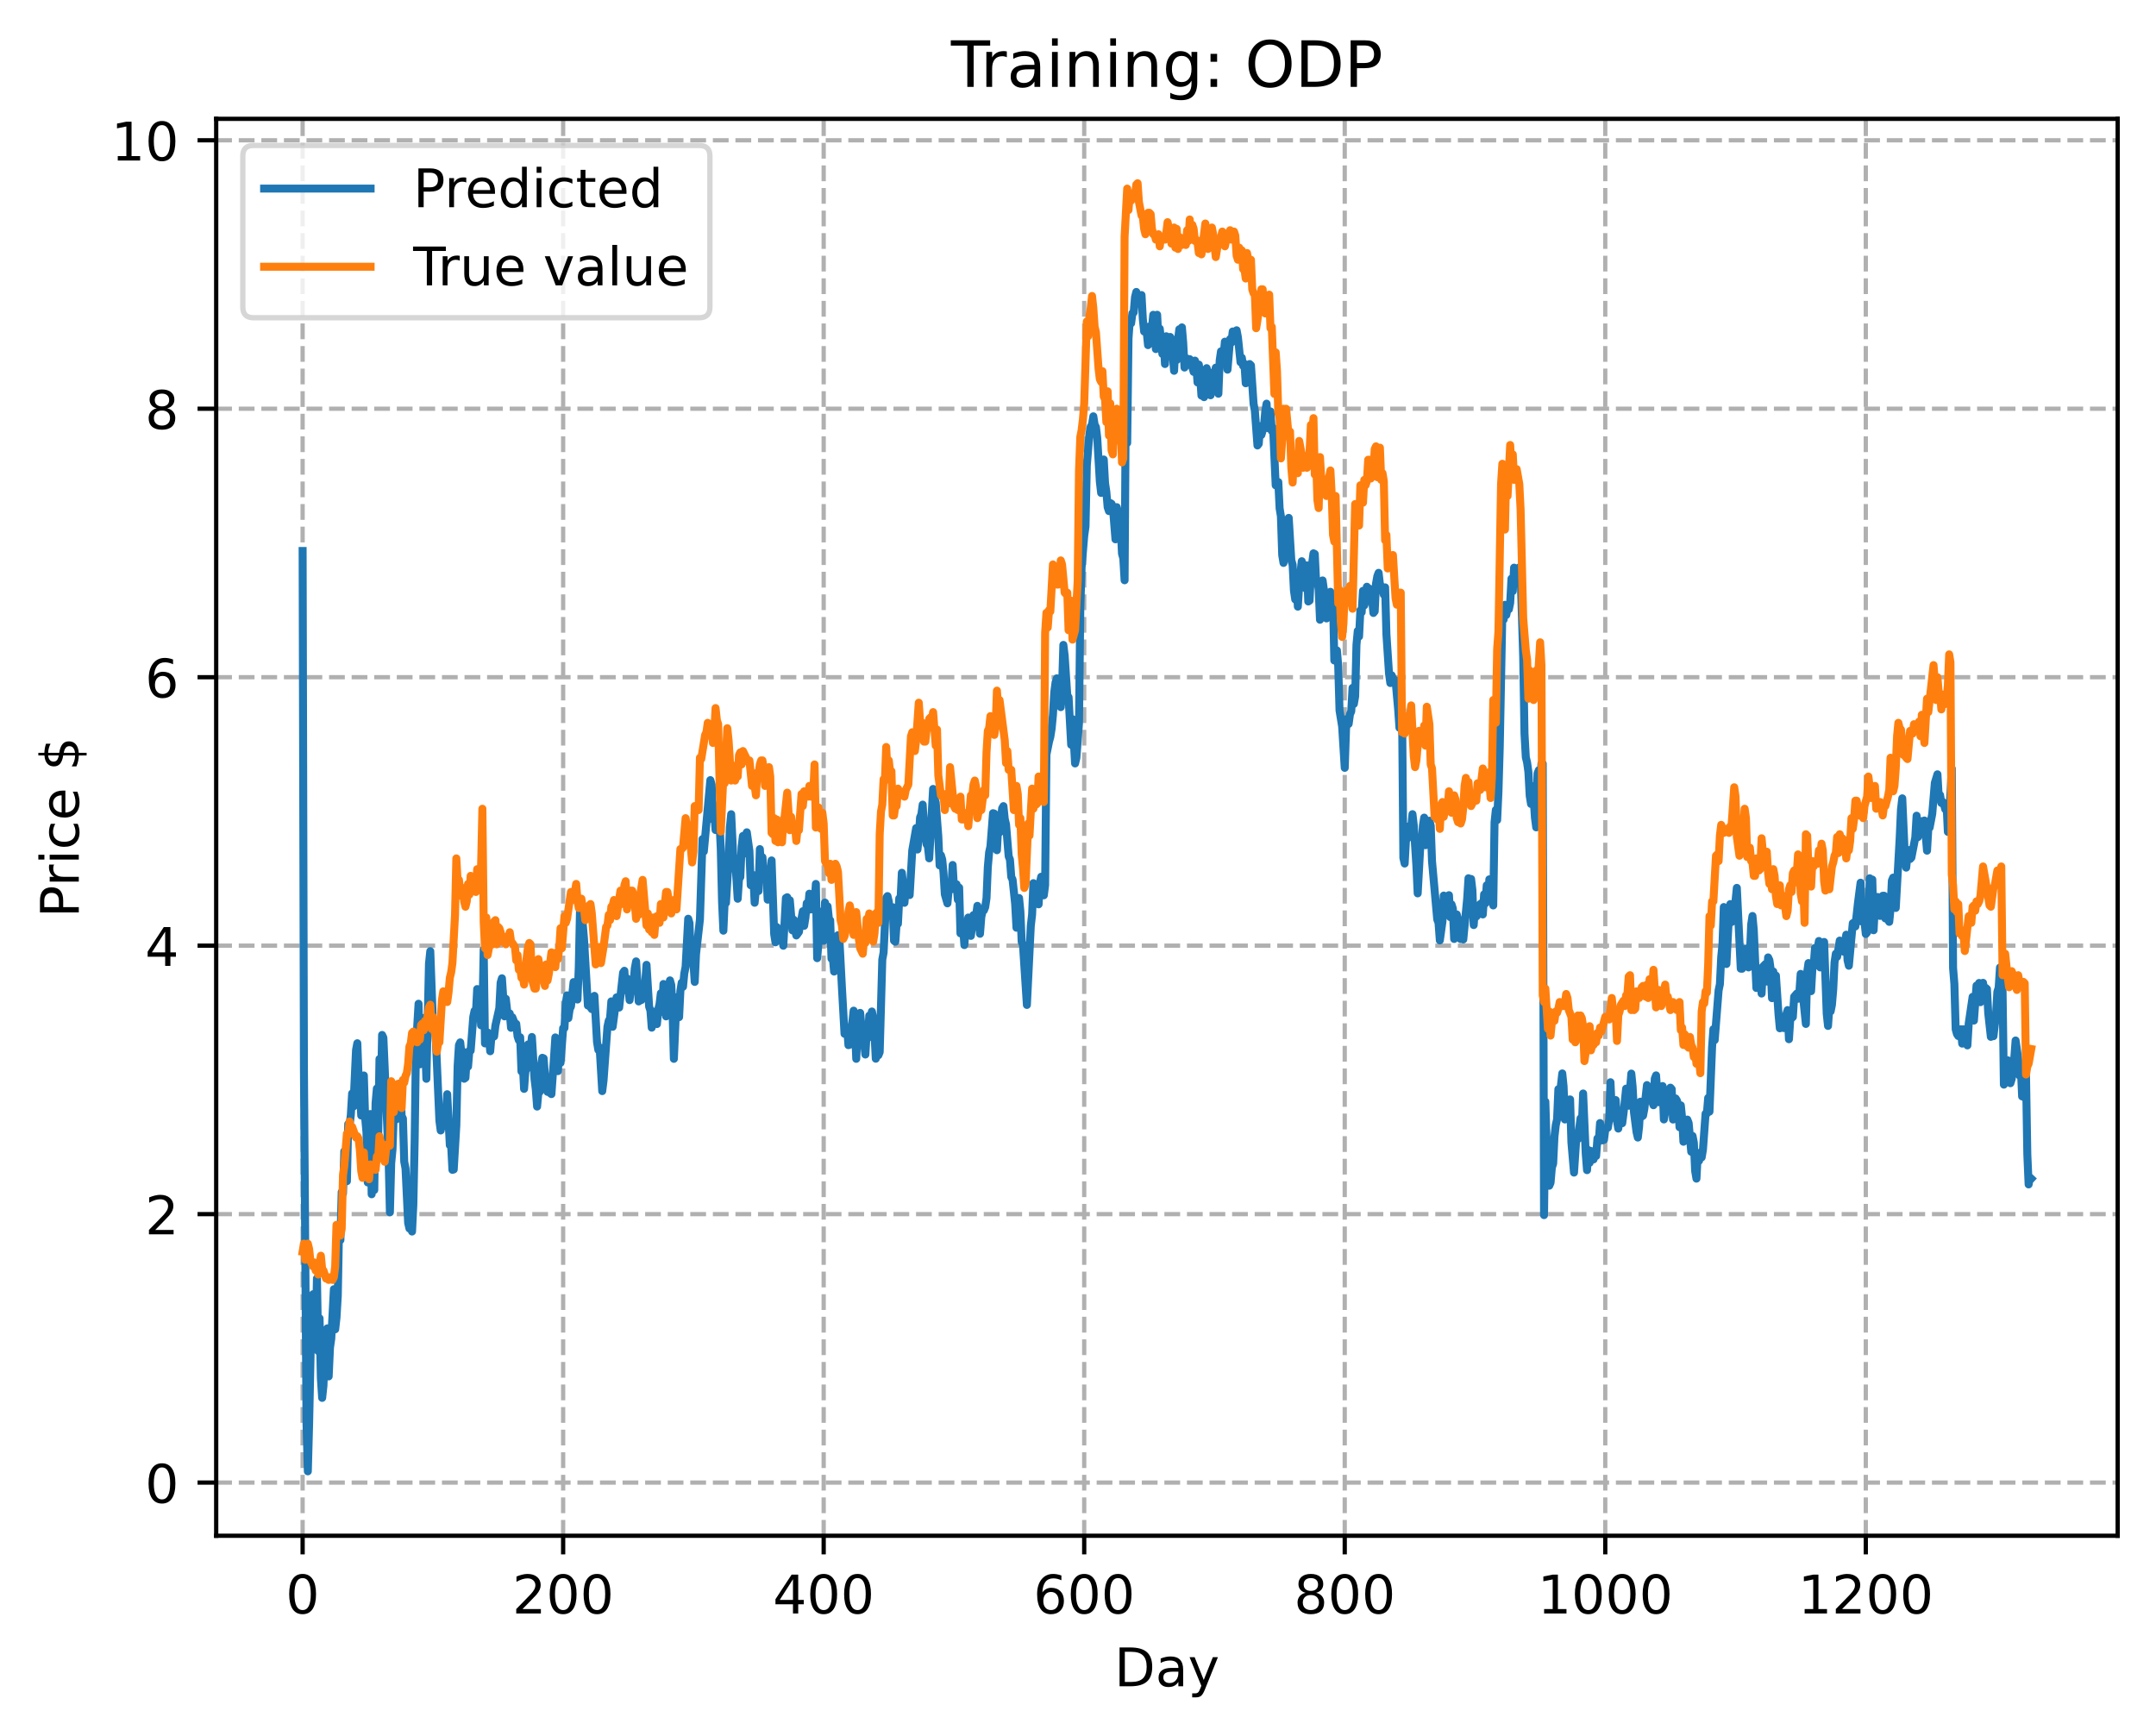 <?xml version="1.0" encoding="utf-8" standalone="no"?>
<!DOCTYPE svg PUBLIC "-//W3C//DTD SVG 1.1//EN"
  "http://www.w3.org/Graphics/SVG/1.1/DTD/svg11.dtd">
<!-- Created with matplotlib (https://matplotlib.org/) -->
<svg height="325.986pt" version="1.1" viewBox="0 0 404.923 325.986" width="404.923pt" xmlns="http://www.w3.org/2000/svg" xmlns:xlink="http://www.w3.org/1999/xlink">
 <defs>
  <style type="text/css">
*{stroke-linecap:butt;stroke-linejoin:round;}
  </style>
 </defs>
 <g id="figure_1">
  <g id="patch_1">
   <path d="M 0 325.986 
L 404.923 325.986 
L 404.923 0 
L 0 0 
z
" style="fill:#ffffff;"/>
  </g>
  <g id="axes_1">
   <g id="patch_2">
    <path d="M 40.603 288.43 
L 397.723 288.43 
L 397.723 22.318 
L 40.603 22.318 
z
" style="fill:#ffffff;"/>
   </g>
   <g id="matplotlib.axis_1">
    <g id="xtick_1">
     <g id="line2d_1">
      <path clip-path="url(#p35c56d4d5c)" d="M 56.836 288.43 
L 56.836 22.318 
" style="fill:none;stroke:#b0b0b0;stroke-dasharray:2.96,1.28;stroke-dashoffset:0;stroke-width:0.8;"/>
     </g>
     <g id="line2d_2">
      <defs>
       <path d="M 0 0 
L 0 3.5 
" id="mf5de8bc565" style="stroke:#000000;stroke-width:0.8;"/>
      </defs>
      <g>
       <use style="stroke:#000000;stroke-width:0.8;" x="56.836" xlink:href="#mf5de8bc565" y="288.43"/>
      </g>
     </g>
     <g id="text_1">
      <!-- 0 -->
      <defs>
       <path d="M 31.781 66.406 
Q 24.172 66.406 20.328 58.906 
Q 16.5 51.422 16.5 36.375 
Q 16.5 21.391 20.328 13.891 
Q 24.172 6.391 31.781 6.391 
Q 39.453 6.391 43.281 13.891 
Q 47.125 21.391 47.125 36.375 
Q 47.125 51.422 43.281 58.906 
Q 39.453 66.406 31.781 66.406 
z
M 31.781 74.219 
Q 44.047 74.219 50.516 64.516 
Q 56.984 54.828 56.984 36.375 
Q 56.984 17.969 50.516 8.266 
Q 44.047 -1.422 31.781 -1.422 
Q 19.531 -1.422 13.062 8.266 
Q 6.594 17.969 6.594 36.375 
Q 6.594 54.828 13.062 64.516 
Q 19.531 74.219 31.781 74.219 
z
" id="DejaVuSans-48"/>
      </defs>
      <g transform="translate(53.655 303.029)scale(0.1 -0.1)">
       <use xlink:href="#DejaVuSans-48"/>
      </g>
     </g>
    </g>
    <g id="xtick_2">
     <g id="line2d_3">
      <path clip-path="url(#p35c56d4d5c)" d="M 105.766 288.43 
L 105.766 22.318 
" style="fill:none;stroke:#b0b0b0;stroke-dasharray:2.96,1.28;stroke-dashoffset:0;stroke-width:0.8;"/>
     </g>
     <g id="line2d_4">
      <g>
       <use style="stroke:#000000;stroke-width:0.8;" x="105.766" xlink:href="#mf5de8bc565" y="288.43"/>
      </g>
     </g>
     <g id="text_2">
      <!-- 200 -->
      <defs>
       <path d="M 19.188 8.297 
L 53.609 8.297 
L 53.609 0 
L 7.328 0 
L 7.328 8.297 
Q 12.938 14.109 22.625 23.891 
Q 32.328 33.688 34.812 36.531 
Q 39.547 41.844 41.422 45.531 
Q 43.312 49.219 43.312 52.781 
Q 43.312 58.594 39.234 62.25 
Q 35.156 65.922 28.609 65.922 
Q 23.969 65.922 18.812 64.312 
Q 13.672 62.703 7.812 59.422 
L 7.812 69.391 
Q 13.766 71.781 18.938 73 
Q 24.125 74.219 28.422 74.219 
Q 39.75 74.219 46.484 68.547 
Q 53.219 62.891 53.219 53.422 
Q 53.219 48.922 51.531 44.891 
Q 49.859 40.875 45.406 35.406 
Q 44.188 33.984 37.641 27.219 
Q 31.109 20.453 19.188 8.297 
z
" id="DejaVuSans-50"/>
      </defs>
      <g transform="translate(96.223 303.029)scale(0.1 -0.1)">
       <use xlink:href="#DejaVuSans-50"/>
       <use x="63.623" xlink:href="#DejaVuSans-48"/>
       <use x="127.246" xlink:href="#DejaVuSans-48"/>
      </g>
     </g>
    </g>
    <g id="xtick_3">
     <g id="line2d_5">
      <path clip-path="url(#p35c56d4d5c)" d="M 154.697 288.43 
L 154.697 22.318 
" style="fill:none;stroke:#b0b0b0;stroke-dasharray:2.96,1.28;stroke-dashoffset:0;stroke-width:0.8;"/>
     </g>
     <g id="line2d_6">
      <g>
       <use style="stroke:#000000;stroke-width:0.8;" x="154.697" xlink:href="#mf5de8bc565" y="288.43"/>
      </g>
     </g>
     <g id="text_3">
      <!-- 400 -->
      <defs>
       <path d="M 37.797 64.312 
L 12.891 25.391 
L 37.797 25.391 
z
M 35.203 72.906 
L 47.609 72.906 
L 47.609 25.391 
L 58.016 25.391 
L 58.016 17.188 
L 47.609 17.188 
L 47.609 0 
L 37.797 0 
L 37.797 17.188 
L 4.891 17.188 
L 4.891 26.703 
z
" id="DejaVuSans-52"/>
      </defs>
      <g transform="translate(145.153 303.029)scale(0.1 -0.1)">
       <use xlink:href="#DejaVuSans-52"/>
       <use x="63.623" xlink:href="#DejaVuSans-48"/>
       <use x="127.246" xlink:href="#DejaVuSans-48"/>
      </g>
     </g>
    </g>
    <g id="xtick_4">
     <g id="line2d_7">
      <path clip-path="url(#p35c56d4d5c)" d="M 203.628 288.43 
L 203.628 22.318 
" style="fill:none;stroke:#b0b0b0;stroke-dasharray:2.96,1.28;stroke-dashoffset:0;stroke-width:0.8;"/>
     </g>
     <g id="line2d_8">
      <g>
       <use style="stroke:#000000;stroke-width:0.8;" x="203.628" xlink:href="#mf5de8bc565" y="288.43"/>
      </g>
     </g>
     <g id="text_4">
      <!-- 600 -->
      <defs>
       <path d="M 33.016 40.375 
Q 26.375 40.375 22.484 35.828 
Q 18.609 31.297 18.609 23.391 
Q 18.609 15.531 22.484 10.953 
Q 26.375 6.391 33.016 6.391 
Q 39.656 6.391 43.531 10.953 
Q 47.406 15.531 47.406 23.391 
Q 47.406 31.297 43.531 35.828 
Q 39.656 40.375 33.016 40.375 
z
M 52.594 71.297 
L 52.594 62.312 
Q 48.875 64.062 45.094 64.984 
Q 41.312 65.922 37.594 65.922 
Q 27.828 65.922 22.672 59.328 
Q 17.531 52.734 16.797 39.406 
Q 19.672 43.656 24.016 45.922 
Q 28.375 48.188 33.594 48.188 
Q 44.578 48.188 50.953 41.516 
Q 57.328 34.859 57.328 23.391 
Q 57.328 12.156 50.688 5.359 
Q 44.047 -1.422 33.016 -1.422 
Q 20.359 -1.422 13.672 8.266 
Q 6.984 17.969 6.984 36.375 
Q 6.984 53.656 15.188 63.938 
Q 23.391 74.219 37.203 74.219 
Q 40.922 74.219 44.703 73.484 
Q 48.484 72.75 52.594 71.297 
z
" id="DejaVuSans-54"/>
      </defs>
      <g transform="translate(194.084 303.029)scale(0.1 -0.1)">
       <use xlink:href="#DejaVuSans-54"/>
       <use x="63.623" xlink:href="#DejaVuSans-48"/>
       <use x="127.246" xlink:href="#DejaVuSans-48"/>
      </g>
     </g>
    </g>
    <g id="xtick_5">
     <g id="line2d_9">
      <path clip-path="url(#p35c56d4d5c)" d="M 252.558 288.43 
L 252.558 22.318 
" style="fill:none;stroke:#b0b0b0;stroke-dasharray:2.96,1.28;stroke-dashoffset:0;stroke-width:0.8;"/>
     </g>
     <g id="line2d_10">
      <g>
       <use style="stroke:#000000;stroke-width:0.8;" x="252.558" xlink:href="#mf5de8bc565" y="288.43"/>
      </g>
     </g>
     <g id="text_5">
      <!-- 800 -->
      <defs>
       <path d="M 31.781 34.625 
Q 24.75 34.625 20.719 30.859 
Q 16.703 27.094 16.703 20.516 
Q 16.703 13.922 20.719 10.156 
Q 24.75 6.391 31.781 6.391 
Q 38.812 6.391 42.859 10.172 
Q 46.922 13.969 46.922 20.516 
Q 46.922 27.094 42.891 30.859 
Q 38.875 34.625 31.781 34.625 
z
M 21.922 38.812 
Q 15.578 40.375 12.031 44.719 
Q 8.5 49.078 8.5 55.328 
Q 8.5 64.062 14.719 69.141 
Q 20.953 74.219 31.781 74.219 
Q 42.672 74.219 48.875 69.141 
Q 55.078 64.062 55.078 55.328 
Q 55.078 49.078 51.531 44.719 
Q 48 40.375 41.703 38.812 
Q 48.828 37.156 52.797 32.312 
Q 56.781 27.484 56.781 20.516 
Q 56.781 9.906 50.312 4.234 
Q 43.844 -1.422 31.781 -1.422 
Q 19.734 -1.422 13.25 4.234 
Q 6.781 9.906 6.781 20.516 
Q 6.781 27.484 10.781 32.312 
Q 14.797 37.156 21.922 38.812 
z
M 18.312 54.391 
Q 18.312 48.734 21.844 45.562 
Q 25.391 42.391 31.781 42.391 
Q 38.141 42.391 41.719 45.562 
Q 45.312 48.734 45.312 54.391 
Q 45.312 60.062 41.719 63.234 
Q 38.141 66.406 31.781 66.406 
Q 25.391 66.406 21.844 63.234 
Q 18.312 60.062 18.312 54.391 
z
" id="DejaVuSans-56"/>
      </defs>
      <g transform="translate(243.015 303.029)scale(0.1 -0.1)">
       <use xlink:href="#DejaVuSans-56"/>
       <use x="63.623" xlink:href="#DejaVuSans-48"/>
       <use x="127.246" xlink:href="#DejaVuSans-48"/>
      </g>
     </g>
    </g>
    <g id="xtick_6">
     <g id="line2d_11">
      <path clip-path="url(#p35c56d4d5c)" d="M 301.489 288.43 
L 301.489 22.318 
" style="fill:none;stroke:#b0b0b0;stroke-dasharray:2.96,1.28;stroke-dashoffset:0;stroke-width:0.8;"/>
     </g>
     <g id="line2d_12">
      <g>
       <use style="stroke:#000000;stroke-width:0.8;" x="301.489" xlink:href="#mf5de8bc565" y="288.43"/>
      </g>
     </g>
     <g id="text_6">
      <!-- 1000 -->
      <defs>
       <path d="M 12.406 8.297 
L 28.516 8.297 
L 28.516 63.922 
L 10.984 60.406 
L 10.984 69.391 
L 28.422 72.906 
L 38.281 72.906 
L 38.281 8.297 
L 54.391 8.297 
L 54.391 0 
L 12.406 0 
z
" id="DejaVuSans-49"/>
      </defs>
      <g transform="translate(288.764 303.029)scale(0.1 -0.1)">
       <use xlink:href="#DejaVuSans-49"/>
       <use x="63.623" xlink:href="#DejaVuSans-48"/>
       <use x="127.246" xlink:href="#DejaVuSans-48"/>
       <use x="190.869" xlink:href="#DejaVuSans-48"/>
      </g>
     </g>
    </g>
    <g id="xtick_7">
     <g id="line2d_13">
      <path clip-path="url(#p35c56d4d5c)" d="M 350.419 288.43 
L 350.419 22.318 
" style="fill:none;stroke:#b0b0b0;stroke-dasharray:2.96,1.28;stroke-dashoffset:0;stroke-width:0.8;"/>
     </g>
     <g id="line2d_14">
      <g>
       <use style="stroke:#000000;stroke-width:0.8;" x="350.419" xlink:href="#mf5de8bc565" y="288.43"/>
      </g>
     </g>
     <g id="text_7">
      <!-- 1200 -->
      <g transform="translate(337.694 303.029)scale(0.1 -0.1)">
       <use xlink:href="#DejaVuSans-49"/>
       <use x="63.623" xlink:href="#DejaVuSans-50"/>
       <use x="127.246" xlink:href="#DejaVuSans-48"/>
       <use x="190.869" xlink:href="#DejaVuSans-48"/>
      </g>
     </g>
    </g>
    <g id="text_8">
     <!-- Day -->
     <defs>
      <path d="M 19.672 64.797 
L 19.672 8.109 
L 31.594 8.109 
Q 46.688 8.109 53.688 14.938 
Q 60.688 21.781 60.688 36.531 
Q 60.688 51.172 53.688 57.984 
Q 46.688 64.797 31.594 64.797 
z
M 9.812 72.906 
L 30.078 72.906 
Q 51.266 72.906 61.172 64.094 
Q 71.094 55.281 71.094 36.531 
Q 71.094 17.672 61.125 8.828 
Q 51.172 0 30.078 0 
L 9.812 0 
z
" id="DejaVuSans-68"/>
      <path d="M 34.281 27.484 
Q 23.391 27.484 19.188 25 
Q 14.984 22.516 14.984 16.5 
Q 14.984 11.719 18.141 8.906 
Q 21.297 6.109 26.703 6.109 
Q 34.188 6.109 38.703 11.406 
Q 43.219 16.703 43.219 25.484 
L 43.219 27.484 
z
M 52.203 31.203 
L 52.203 0 
L 43.219 0 
L 43.219 8.297 
Q 40.141 3.328 35.547 0.953 
Q 30.953 -1.422 24.312 -1.422 
Q 15.922 -1.422 10.953 3.297 
Q 6 8.016 6 15.922 
Q 6 25.141 12.172 29.828 
Q 18.359 34.516 30.609 34.516 
L 43.219 34.516 
L 43.219 35.406 
Q 43.219 41.609 39.141 45 
Q 35.062 48.391 27.688 48.391 
Q 23 48.391 18.547 47.266 
Q 14.109 46.141 10.016 43.891 
L 10.016 52.203 
Q 14.938 54.109 19.578 55.047 
Q 24.219 56 28.609 56 
Q 40.484 56 46.344 49.844 
Q 52.203 43.703 52.203 31.203 
z
" id="DejaVuSans-97"/>
      <path d="M 32.172 -5.078 
Q 28.375 -14.844 24.75 -17.812 
Q 21.141 -20.797 15.094 -20.797 
L 7.906 -20.797 
L 7.906 -13.281 
L 13.188 -13.281 
Q 16.891 -13.281 18.938 -11.516 
Q 21 -9.766 23.484 -3.219 
L 25.094 0.875 
L 2.984 54.688 
L 12.5 54.688 
L 29.594 11.922 
L 46.688 54.688 
L 56.203 54.688 
z
" id="DejaVuSans-121"/>
     </defs>
     <g transform="translate(209.29 316.707)scale(0.1 -0.1)">
      <use xlink:href="#DejaVuSans-68"/>
      <use x="77.002" xlink:href="#DejaVuSans-97"/>
      <use x="138.281" xlink:href="#DejaVuSans-121"/>
     </g>
    </g>
   </g>
   <g id="matplotlib.axis_2">
    <g id="ytick_1">
     <g id="line2d_15">
      <path clip-path="url(#p35c56d4d5c)" d="M 40.603 278.447 
L 397.723 278.447 
" style="fill:none;stroke:#b0b0b0;stroke-dasharray:2.96,1.28;stroke-dashoffset:0;stroke-width:0.8;"/>
     </g>
     <g id="line2d_16">
      <defs>
       <path d="M 0 0 
L -3.5 0 
" id="m55a5bd8e81" style="stroke:#000000;stroke-width:0.8;"/>
      </defs>
      <g>
       <use style="stroke:#000000;stroke-width:0.8;" x="40.603" xlink:href="#m55a5bd8e81" y="278.447"/>
      </g>
     </g>
     <g id="text_9">
      <!-- 0 -->
      <g transform="translate(27.241 282.246)scale(0.1 -0.1)">
       <use xlink:href="#DejaVuSans-48"/>
      </g>
     </g>
    </g>
    <g id="ytick_2">
     <g id="line2d_17">
      <path clip-path="url(#p35c56d4d5c)" d="M 40.603 228.027 
L 397.723 228.027 
" style="fill:none;stroke:#b0b0b0;stroke-dasharray:2.96,1.28;stroke-dashoffset:0;stroke-width:0.8;"/>
     </g>
     <g id="line2d_18">
      <g>
       <use style="stroke:#000000;stroke-width:0.8;" x="40.603" xlink:href="#m55a5bd8e81" y="228.027"/>
      </g>
     </g>
     <g id="text_10">
      <!-- 2 -->
      <g transform="translate(27.241 231.826)scale(0.1 -0.1)">
       <use xlink:href="#DejaVuSans-50"/>
      </g>
     </g>
    </g>
    <g id="ytick_3">
     <g id="line2d_19">
      <path clip-path="url(#p35c56d4d5c)" d="M 40.603 177.607 
L 397.723 177.607 
" style="fill:none;stroke:#b0b0b0;stroke-dasharray:2.96,1.28;stroke-dashoffset:0;stroke-width:0.8;"/>
     </g>
     <g id="line2d_20">
      <g>
       <use style="stroke:#000000;stroke-width:0.8;" x="40.603" xlink:href="#m55a5bd8e81" y="177.607"/>
      </g>
     </g>
     <g id="text_11">
      <!-- 4 -->
      <g transform="translate(27.241 181.406)scale(0.1 -0.1)">
       <use xlink:href="#DejaVuSans-52"/>
      </g>
     </g>
    </g>
    <g id="ytick_4">
     <g id="line2d_21">
      <path clip-path="url(#p35c56d4d5c)" d="M 40.603 127.187 
L 397.723 127.187 
" style="fill:none;stroke:#b0b0b0;stroke-dasharray:2.96,1.28;stroke-dashoffset:0;stroke-width:0.8;"/>
     </g>
     <g id="line2d_22">
      <g>
       <use style="stroke:#000000;stroke-width:0.8;" x="40.603" xlink:href="#m55a5bd8e81" y="127.187"/>
      </g>
     </g>
     <g id="text_12">
      <!-- 6 -->
      <g transform="translate(27.241 130.986)scale(0.1 -0.1)">
       <use xlink:href="#DejaVuSans-54"/>
      </g>
     </g>
    </g>
    <g id="ytick_5">
     <g id="line2d_23">
      <path clip-path="url(#p35c56d4d5c)" d="M 40.603 76.767 
L 397.723 76.767 
" style="fill:none;stroke:#b0b0b0;stroke-dasharray:2.96,1.28;stroke-dashoffset:0;stroke-width:0.8;"/>
     </g>
     <g id="line2d_24">
      <g>
       <use style="stroke:#000000;stroke-width:0.8;" x="40.603" xlink:href="#m55a5bd8e81" y="76.767"/>
      </g>
     </g>
     <g id="text_13">
      <!-- 8 -->
      <g transform="translate(27.241 80.566)scale(0.1 -0.1)">
       <use xlink:href="#DejaVuSans-56"/>
      </g>
     </g>
    </g>
    <g id="ytick_6">
     <g id="line2d_25">
      <path clip-path="url(#p35c56d4d5c)" d="M 40.603 26.347 
L 397.723 26.347 
" style="fill:none;stroke:#b0b0b0;stroke-dasharray:2.96,1.28;stroke-dashoffset:0;stroke-width:0.8;"/>
     </g>
     <g id="line2d_26">
      <g>
       <use style="stroke:#000000;stroke-width:0.8;" x="40.603" xlink:href="#m55a5bd8e81" y="26.347"/>
      </g>
     </g>
     <g id="text_14">
      <!-- 10 -->
      <g transform="translate(20.878 30.146)scale(0.1 -0.1)">
       <use xlink:href="#DejaVuSans-49"/>
       <use x="63.623" xlink:href="#DejaVuSans-48"/>
      </g>
     </g>
    </g>
    <g id="text_15">
     <!-- Price $ -->
     <defs>
      <path d="M 19.672 64.797 
L 19.672 37.406 
L 32.078 37.406 
Q 38.969 37.406 42.719 40.969 
Q 46.484 44.531 46.484 51.125 
Q 46.484 57.672 42.719 61.234 
Q 38.969 64.797 32.078 64.797 
z
M 9.812 72.906 
L 32.078 72.906 
Q 44.344 72.906 50.609 67.359 
Q 56.891 61.812 56.891 51.125 
Q 56.891 40.328 50.609 34.812 
Q 44.344 29.297 32.078 29.297 
L 19.672 29.297 
L 19.672 0 
L 9.812 0 
z
" id="DejaVuSans-80"/>
      <path d="M 41.109 46.297 
Q 39.594 47.172 37.812 47.578 
Q 36.031 48 33.891 48 
Q 26.266 48 22.188 43.047 
Q 18.109 38.094 18.109 28.812 
L 18.109 0 
L 9.078 0 
L 9.078 54.688 
L 18.109 54.688 
L 18.109 46.188 
Q 20.953 51.172 25.484 53.578 
Q 30.031 56 36.531 56 
Q 37.453 56 38.578 55.875 
Q 39.703 55.766 41.062 55.516 
z
" id="DejaVuSans-114"/>
      <path d="M 9.422 54.688 
L 18.406 54.688 
L 18.406 0 
L 9.422 0 
z
M 9.422 75.984 
L 18.406 75.984 
L 18.406 64.594 
L 9.422 64.594 
z
" id="DejaVuSans-105"/>
      <path d="M 48.781 52.594 
L 48.781 44.188 
Q 44.969 46.297 41.141 47.344 
Q 37.312 48.391 33.406 48.391 
Q 24.656 48.391 19.812 42.844 
Q 14.984 37.312 14.984 27.297 
Q 14.984 17.281 19.812 11.734 
Q 24.656 6.203 33.406 6.203 
Q 37.312 6.203 41.141 7.25 
Q 44.969 8.297 48.781 10.406 
L 48.781 2.094 
Q 45.016 0.344 40.984 -0.531 
Q 36.969 -1.422 32.422 -1.422 
Q 20.062 -1.422 12.781 6.344 
Q 5.516 14.109 5.516 27.297 
Q 5.516 40.672 12.859 48.328 
Q 20.219 56 33.016 56 
Q 37.156 56 41.109 55.141 
Q 45.062 54.297 48.781 52.594 
z
" id="DejaVuSans-99"/>
      <path d="M 56.203 29.594 
L 56.203 25.203 
L 14.891 25.203 
Q 15.484 15.922 20.484 11.062 
Q 25.484 6.203 34.422 6.203 
Q 39.594 6.203 44.453 7.469 
Q 49.312 8.734 54.109 11.281 
L 54.109 2.781 
Q 49.266 0.734 44.188 -0.344 
Q 39.109 -1.422 33.891 -1.422 
Q 20.797 -1.422 13.156 6.188 
Q 5.516 13.812 5.516 26.812 
Q 5.516 40.234 12.766 48.109 
Q 20.016 56 32.328 56 
Q 43.359 56 49.781 48.891 
Q 56.203 41.797 56.203 29.594 
z
M 47.219 32.234 
Q 47.125 39.594 43.094 43.984 
Q 39.062 48.391 32.422 48.391 
Q 24.906 48.391 20.391 44.141 
Q 15.875 39.891 15.188 32.172 
z
" id="DejaVuSans-101"/>
      <path id="DejaVuSans-32"/>
      <path d="M 33.797 -14.703 
L 28.906 -14.703 
L 28.859 0 
Q 23.734 0.094 18.609 1.188 
Q 13.484 2.297 8.297 4.5 
L 8.297 13.281 
Q 13.281 10.156 18.375 8.562 
Q 23.484 6.984 28.906 6.938 
L 28.906 29.203 
Q 18.109 30.953 13.203 35.156 
Q 8.297 39.359 8.297 46.688 
Q 8.297 54.641 13.625 59.219 
Q 18.953 63.812 28.906 64.5 
L 28.906 75.984 
L 33.797 75.984 
L 33.797 64.656 
Q 38.328 64.453 42.578 63.688 
Q 46.828 62.938 50.875 61.625 
L 50.875 53.078 
Q 46.828 55.125 42.547 56.25 
Q 38.281 57.375 33.797 57.562 
L 33.797 36.719 
Q 44.875 35.016 50.094 30.609 
Q 55.328 26.219 55.328 18.609 
Q 55.328 10.359 49.781 5.594 
Q 44.234 0.828 33.797 0.094 
z
M 28.906 37.594 
L 28.906 57.625 
Q 23.25 56.984 20.266 54.391 
Q 17.281 51.812 17.281 47.516 
Q 17.281 43.312 20.031 40.969 
Q 22.797 38.625 28.906 37.594 
z
M 33.797 28.219 
L 33.797 7.078 
Q 39.984 7.906 43.141 10.594 
Q 46.297 13.281 46.297 17.672 
Q 46.297 21.969 43.281 24.5 
Q 40.281 27.047 33.797 28.219 
z
" id="DejaVuSans-36"/>
     </defs>
     <g transform="translate(14.798 172.342)rotate(-90)scale(0.1 -0.1)">
      <use xlink:href="#DejaVuSans-80"/>
      <use x="58.553" xlink:href="#DejaVuSans-114"/>
      <use x="99.666" xlink:href="#DejaVuSans-105"/>
      <use x="127.449" xlink:href="#DejaVuSans-99"/>
      <use x="182.43" xlink:href="#DejaVuSans-101"/>
      <use x="243.953" xlink:href="#DejaVuSans-32"/>
      <use x="275.74" xlink:href="#DejaVuSans-36"/>
     </g>
    </g>
   </g>
   <g id="line2d_27">
    <path clip-path="url(#p35c56d4d5c)" d="M 56.836 103.481 
L 57.081 200.47 
L 57.57 267.452 
L 57.814 276.334 
L 58.059 267.226 
L 58.548 244.159 
L 58.793 243.072 
L 59.038 245.82 
L 59.282 251.325 
L 59.527 240.1 
L 59.772 253.757 
L 60.016 247.6 
L 60.261 258.828 
L 60.506 262.542 
L 60.75 260.238 
L 60.995 253.332 
L 61.24 250.138 
L 61.484 249.48 
L 61.729 258.508 
L 61.974 253.113 
L 62.218 251.396 
L 62.708 242.129 
L 62.952 249.662 
L 63.197 247.48 
L 63.441 243.359 
L 63.686 230.248 
L 63.931 232.906 
L 64.175 223.88 
L 64.42 224.151 
L 64.665 216.221 
L 64.909 221.37 
L 65.154 221.844 
L 65.399 211.115 
L 65.643 211.499 
L 65.888 209.392 
L 66.133 205.373 
L 66.377 207.821 
L 66.867 197.213 
L 67.111 195.934 
L 67.356 202.567 
L 67.601 205.22 
L 67.845 209.511 
L 68.09 208.625 
L 68.335 201.99 
L 68.579 209.932 
L 68.824 212.626 
L 69.069 222.083 
L 69.313 211.519 
L 69.558 209.235 
L 69.802 224.298 
L 70.047 216.766 
L 70.292 223.503 
L 70.536 207.192 
L 70.781 204.433 
L 71.026 213.064 
L 71.27 198.897 
L 71.515 206.724 
L 71.76 194.378 
L 72.004 194.893 
L 72.983 217.442 
L 73.228 227.693 
L 73.472 218.475 
L 73.717 215.878 
L 73.962 208.973 
L 74.206 208.535 
L 74.451 210.209 
L 74.696 208.27 
L 74.94 208.282 
L 75.185 203.464 
L 75.429 209.576 
L 75.674 210.086 
L 75.919 218.165 
L 76.163 219.466 
L 76.653 229.675 
L 76.897 230.731 
L 77.142 230.135 
L 77.387 231.297 
L 77.631 226.286 
L 77.876 214.301 
L 78.121 196.749 
L 78.61 188.515 
L 78.855 199.898 
L 79.099 193.464 
L 79.344 191.182 
L 79.589 199.636 
L 79.833 195.354 
L 80.078 202.614 
L 80.567 180.98 
L 80.812 178.645 
L 81.301 191.907 
L 81.79 193.7 
L 82.524 210.491 
L 82.769 212.321 
L 83.014 210.712 
L 83.503 211.454 
L 83.748 209.886 
L 83.992 205.509 
L 84.482 215.086 
L 84.726 215.055 
L 84.971 219.712 
L 85.216 219.643 
L 85.705 211.341 
L 85.95 200.203 
L 86.194 196.282 
L 86.439 195.772 
L 86.684 198.132 
L 86.928 197.475 
L 87.173 202.603 
L 87.417 202.428 
L 87.662 198.754 
L 87.907 200.318 
L 88.151 197.344 
L 88.396 197.328 
L 88.885 190.996 
L 89.13 189.841 
L 89.375 190.509 
L 89.619 185.755 
L 89.864 188.597 
L 90.109 187.378 
L 90.353 192.571 
L 90.598 190.655 
L 90.843 178.319 
L 91.087 195.969 
L 91.332 195.262 
L 91.577 193.903 
L 91.821 194.4 
L 92.066 197.437 
L 92.311 194.49 
L 92.555 194.785 
L 92.8 194.652 
L 93.044 192.612 
L 93.778 189.33 
L 94.023 184.565 
L 94.268 183.737 
L 94.757 190.886 
L 95.002 187.587 
L 95.246 189.772 
L 95.491 190.783 
L 95.736 190.339 
L 95.98 193.037 
L 96.225 191.056 
L 96.714 192.309 
L 96.959 192.298 
L 97.204 194.64 
L 97.448 195.375 
L 97.693 194.809 
L 97.938 201.223 
L 98.182 199.668 
L 98.427 204.506 
L 98.672 201.202 
L 98.916 200.708 
L 99.161 196.163 
L 99.405 196.307 
L 99.65 197.321 
L 99.895 194.76 
L 100.384 202.617 
L 100.629 204.61 
L 100.873 207.83 
L 101.118 205.122 
L 101.363 205.072 
L 101.607 200.27 
L 101.852 198.669 
L 102.097 198.77 
L 102.341 201.834 
L 102.586 202.865 
L 102.831 205.064 
L 103.075 203.433 
L 103.32 205.294 
L 103.565 205.485 
L 104.054 198.573 
L 104.299 194.842 
L 104.543 196.06 
L 104.788 201.169 
L 105.032 196.888 
L 105.277 199.614 
L 105.766 193.102 
L 106.011 193.076 
L 106.256 188.464 
L 106.5 186.939 
L 106.745 191.224 
L 106.99 189.525 
L 107.234 189.034 
L 107.724 184.45 
L 107.968 187.091 
L 108.458 187.723 
L 108.702 181.62 
L 108.947 170.225 
L 109.192 173.451 
L 109.436 173.452 
L 109.681 176.331 
L 110.415 188.854 
L 110.66 188.837 
L 111.149 189.527 
L 111.393 187.339 
L 111.638 187.038 
L 112.127 195.699 
L 112.372 197.188 
L 112.617 196.723 
L 113.106 204.923 
L 113.351 202.944 
L 114.085 192.846 
L 114.329 191.704 
L 114.574 191.293 
L 114.819 188.068 
L 115.063 192.844 
L 115.797 187.32 
L 116.042 187.273 
L 116.287 189.235 
L 117.02 182.676 
L 117.265 182.325 
L 117.51 185.969 
L 117.754 183.761 
L 117.999 185.357 
L 118.244 187.834 
L 118.488 185.524 
L 118.733 186.135 
L 118.978 184.587 
L 119.222 181.869 
L 119.467 180.56 
L 119.956 188.084 
L 120.201 186.785 
L 120.446 187.826 
L 120.69 186.681 
L 120.935 186.676 
L 121.18 184.547 
L 121.424 181.21 
L 121.914 189.065 
L 122.158 189.794 
L 122.403 193.007 
L 122.648 189.98 
L 122.892 191.569 
L 123.137 190.238 
L 123.381 192.334 
L 123.626 189.6 
L 123.871 188.567 
L 124.115 186.546 
L 124.36 190.045 
L 124.605 184.809 
L 124.849 185.787 
L 125.094 190.89 
L 125.339 186.41 
L 125.828 184.127 
L 126.073 184.999 
L 126.317 190.021 
L 126.562 198.863 
L 127.051 187.739 
L 127.296 187.212 
L 127.541 191.033 
L 127.785 186.105 
L 128.03 184.565 
L 128.275 185.326 
L 128.519 182.833 
L 128.764 181.593 
L 129.253 172.55 
L 129.498 173.374 
L 129.742 180.771 
L 129.987 179.794 
L 130.232 180.786 
L 130.476 184.415 
L 130.721 179.181 
L 131.455 172.663 
L 131.944 157.584 
L 132.189 159.914 
L 133.412 146.517 
L 133.657 147.385 
L 133.902 153.906 
L 134.146 152.235 
L 134.391 155.887 
L 134.636 151.265 
L 135.125 154.419 
L 135.369 159.395 
L 135.614 169.426 
L 135.859 174.794 
L 136.103 169.294 
L 136.348 169.583 
L 136.837 161.585 
L 137.082 155.421 
L 137.327 152.92 
L 137.816 163.151 
L 138.061 161.166 
L 138.55 168.799 
L 138.795 165.09 
L 139.039 164.733 
L 139.284 159.033 
L 139.529 157.001 
L 139.773 160.316 
L 140.018 156.879 
L 140.263 156.316 
L 140.752 159.818 
L 140.996 166.26 
L 141.241 164.47 
L 141.486 164.344 
L 141.73 169.548 
L 141.975 166.847 
L 142.22 167.247 
L 142.464 167.344 
L 142.709 159.472 
L 142.954 163.003 
L 143.198 161.005 
L 143.443 163.793 
L 143.688 163.468 
L 143.932 164.152 
L 144.177 168.969 
L 144.422 165.754 
L 144.666 165.544 
L 144.911 161.599 
L 145.4 175.449 
L 145.645 176.976 
L 145.89 174.109 
L 146.134 175.41 
L 146.379 175.042 
L 146.624 176.504 
L 146.868 176.15 
L 147.113 177.621 
L 147.602 168.65 
L 147.847 168.51 
L 148.091 169.663 
L 148.336 169.075 
L 148.825 174.733 
L 149.07 172.731 
L 149.315 174.678 
L 149.559 175.692 
L 150.049 175.024 
L 150.293 173.356 
L 150.538 172.473 
L 150.783 171.137 
L 151.027 173.881 
L 151.272 172.322 
L 151.517 169.639 
L 151.761 170.687 
L 152.006 167.846 
L 152.251 170.818 
L 152.495 168.065 
L 152.74 169.767 
L 152.984 169.645 
L 153.229 166.015 
L 153.474 179.956 
L 154.208 171.499 
L 154.452 171.147 
L 154.697 176.694 
L 154.942 169.513 
L 155.186 170.79 
L 155.431 170.221 
L 155.676 172.588 
L 155.92 172.853 
L 156.165 180.056 
L 156.41 179.762 
L 156.654 182.474 
L 157.388 175.636 
L 157.633 176.063 
L 158.122 185.449 
L 158.612 194.163 
L 159.101 192.959 
L 159.345 196.292 
L 159.59 196.208 
L 160.324 189.817 
L 160.569 192.839 
L 160.813 198.86 
L 161.058 193.307 
L 161.547 190.234 
L 162.037 195.507 
L 162.281 195.79 
L 162.526 198.053 
L 162.771 193.951 
L 163.015 194.93 
L 163.26 190.744 
L 163.505 193.762 
L 163.749 189.975 
L 163.994 191.138 
L 164.239 194.138 
L 164.483 198.838 
L 164.728 197.303 
L 164.972 198.195 
L 165.217 197.599 
L 165.706 180.215 
L 165.951 178.894 
L 166.44 168.655 
L 166.685 168.299 
L 166.93 169.343 
L 167.174 171.97 
L 167.419 170.878 
L 167.664 170.389 
L 167.908 176.669 
L 168.153 176.871 
L 168.398 173.404 
L 168.642 173.509 
L 168.887 168.737 
L 169.132 168.992 
L 169.376 163.917 
L 169.621 166.195 
L 169.866 169.559 
L 170.11 166.389 
L 170.355 167.727 
L 170.844 168.103 
L 171.333 159.711 
L 172.067 155.526 
L 172.312 159.55 
L 172.557 157.259 
L 172.801 153.513 
L 173.046 152.94 
L 173.291 151.12 
L 173.535 155.153 
L 173.78 155.873 
L 174.025 158.569 
L 174.269 158.947 
L 174.514 161.207 
L 175.248 148.175 
L 175.493 149.894 
L 175.737 150.693 
L 176.227 157.087 
L 176.471 162.535 
L 176.716 160.627 
L 176.96 161.441 
L 177.205 163.925 
L 177.45 167.956 
L 177.939 169.662 
L 178.184 166.88 
L 178.428 166.03 
L 178.673 167.026 
L 178.918 162.455 
L 179.162 166.65 
L 179.407 166.905 
L 179.652 166.081 
L 179.896 168.982 
L 180.141 166.707 
L 180.386 175.299 
L 180.63 174.844 
L 180.875 173.937 
L 181.12 177.495 
L 181.364 173.933 
L 181.609 173.587 
L 181.854 172.324 
L 182.098 173.673 
L 182.343 175.769 
L 182.832 171.864 
L 183.077 172.541 
L 183.321 171.989 
L 183.566 170.131 
L 184.055 175.376 
L 184.3 172.236 
L 184.545 171.071 
L 184.789 170.979 
L 185.034 170.357 
L 185.279 168.688 
L 185.523 162.854 
L 185.768 160.089 
L 186.013 158.998 
L 186.502 152.728 
L 186.747 152.808 
L 187.236 159.683 
L 187.481 155.029 
L 187.725 156.351 
L 188.215 151.822 
L 188.459 151.403 
L 188.704 153.82 
L 188.948 154.85 
L 189.438 160.819 
L 189.682 161.451 
L 189.927 164.718 
L 190.172 165.181 
L 190.661 169.798 
L 190.906 174.237 
L 191.15 169.999 
L 191.395 168.662 
L 191.64 171.188 
L 191.884 176.907 
L 192.129 177.497 
L 192.863 188.74 
L 193.597 173.877 
L 193.842 171.759 
L 194.086 165.868 
L 194.331 166.192 
L 194.575 168.645 
L 194.82 166.43 
L 195.065 169.844 
L 195.309 165.768 
L 195.554 164.666 
L 195.799 165.244 
L 196.043 168.15 
L 196.288 166.223 
L 196.533 141.727 
L 197.022 139.283 
L 197.267 138.38 
L 197.511 136.823 
L 197.756 134.255 
L 198.001 130.028 
L 198.245 128.173 
L 198.49 127.399 
L 199.224 132.811 
L 199.469 129.042 
L 199.713 121.122 
L 199.958 123.159 
L 200.447 130.575 
L 200.692 130.953 
L 201.181 139.88 
L 201.426 135.064 
L 201.915 143.386 
L 202.16 142.345 
L 202.649 135.775 
L 202.894 114.231 
L 203.138 106.588 
L 203.628 100.631 
L 203.872 98.886 
L 204.117 87.401 
L 204.606 81.507 
L 204.851 80.142 
L 205.096 79.727 
L 205.34 78.19 
L 205.585 79.767 
L 205.83 80.219 
L 206.074 82.247 
L 206.563 90.467 
L 206.808 92.58 
L 207.053 90.169 
L 207.297 86.302 
L 207.542 90.746 
L 207.787 92.395 
L 208.031 95.252 
L 208.276 95.99 
L 208.521 94.471 
L 208.765 94.619 
L 209.01 95.211 
L 209.499 101.29 
L 209.744 95.25 
L 209.989 99.001 
L 210.233 96.001 
L 210.478 98.955 
L 210.723 103.97 
L 210.967 104.854 
L 211.212 108.982 
L 211.457 72.244 
L 211.701 83.189 
L 211.946 63.574 
L 212.191 60.064 
L 212.435 60.723 
L 212.68 58.841 
L 212.924 58.683 
L 213.169 55.8 
L 213.414 54.83 
L 213.658 55.522 
L 213.903 55.475 
L 214.148 55.909 
L 214.392 55.416 
L 214.637 59.92 
L 214.882 62.26 
L 215.126 61.852 
L 215.371 62.393 
L 215.616 64.818 
L 215.86 61.331 
L 216.105 64.187 
L 216.594 59.125 
L 217.084 65.56 
L 217.328 59.119 
L 217.573 63.93 
L 217.818 61.73 
L 218.307 66.47 
L 218.551 63.667 
L 218.796 68.368 
L 219.041 63.156 
L 219.285 65.903 
L 219.53 63.477 
L 219.775 63.282 
L 220.019 63.735 
L 220.509 69.641 
L 220.753 64.708 
L 220.998 67.616 
L 221.243 63.853 
L 221.487 61.841 
L 221.732 62.732 
L 221.977 61.486 
L 222.221 64.373 
L 222.466 69.028 
L 222.711 68.575 
L 222.955 67.348 
L 223.2 68.515 
L 223.445 67.454 
L 223.689 68.547 
L 223.934 68.896 
L 224.179 69.844 
L 224.423 67.725 
L 224.668 68.579 
L 224.912 71.828 
L 225.157 68.474 
L 225.402 70.624 
L 225.646 74.296 
L 225.891 73.27 
L 226.136 74.592 
L 226.625 69.142 
L 226.87 70.124 
L 227.114 69.936 
L 227.359 74.239 
L 227.604 71.717 
L 227.848 72.408 
L 228.093 70.213 
L 228.338 69.05 
L 228.827 73.945 
L 229.072 67.694 
L 229.316 65.986 
L 229.561 67.297 
L 229.806 66.794 
L 230.05 64.168 
L 230.295 65.196 
L 230.539 69.426 
L 231.029 63.683 
L 231.273 64.338 
L 231.518 62.257 
L 231.763 63.591 
L 232.252 62.03 
L 232.497 63.349 
L 232.986 68.028 
L 233.231 67.195 
L 233.475 68.718 
L 233.72 68.318 
L 233.965 71.983 
L 234.209 70.657 
L 234.454 71.528 
L 234.699 68.373 
L 234.943 68.611 
L 235.433 75.803 
L 235.677 77.132 
L 236.167 83.664 
L 236.411 83.345 
L 236.656 80.041 
L 236.9 81.695 
L 237.39 80.02 
L 237.634 77.252 
L 237.879 75.812 
L 238.124 80.404 
L 238.368 78.062 
L 238.613 77.273 
L 238.858 80.936 
L 239.102 80.356 
L 239.592 91.152 
L 239.836 90.45 
L 240.081 90.527 
L 240.326 95.472 
L 240.57 96.969 
L 240.815 104.264 
L 241.06 105.723 
L 241.304 101.078 
L 241.794 99.886 
L 242.038 97.265 
L 242.527 105.239 
L 242.772 106.07 
L 243.017 110.927 
L 243.261 112.584 
L 243.506 109.971 
L 243.751 113.935 
L 243.995 109.986 
L 244.485 105.403 
L 244.729 106.375 
L 245.219 110.521 
L 245.463 106.186 
L 245.708 112.966 
L 245.953 112.803 
L 246.197 107.566 
L 246.687 103.919 
L 246.931 104.047 
L 247.176 109.094 
L 247.421 108.984 
L 247.665 110.769 
L 247.91 116.397 
L 248.155 111.435 
L 248.399 109.014 
L 248.644 110.758 
L 248.888 115.062 
L 249.133 116.147 
L 249.378 113.213 
L 249.622 112.944 
L 249.867 111.15 
L 250.112 115.23 
L 250.356 112.657 
L 250.601 124.048 
L 250.846 122.302 
L 251.09 122.16 
L 251.335 125.064 
L 251.58 133.438 
L 252.069 136.446 
L 252.558 144.213 
L 252.803 136.883 
L 253.048 134.984 
L 253.292 135.96 
L 253.537 134.152 
L 253.782 133.603 
L 254.026 129.194 
L 254.271 132.209 
L 254.515 130.788 
L 254.76 121.108 
L 255.005 118.487 
L 255.249 119.542 
L 255.494 114.643 
L 255.739 114.989 
L 255.983 110.967 
L 256.228 113.7 
L 256.473 112.84 
L 256.717 110.197 
L 256.962 111.791 
L 257.207 110.564 
L 257.451 110.886 
L 257.696 112.45 
L 257.941 115.124 
L 258.185 114.823 
L 258.43 109.635 
L 258.675 108.233 
L 258.919 107.587 
L 259.164 109.703 
L 259.653 110.53 
L 259.898 111.687 
L 260.143 110.316 
L 260.387 119.132 
L 260.876 126.508 
L 261.121 128.283 
L 261.366 126.823 
L 261.855 128.017 
L 262.1 127.785 
L 262.589 133.21 
L 262.834 136.688 
L 263.078 131.748 
L 263.323 133.281 
L 263.568 161.106 
L 263.812 162.183 
L 264.057 157.768 
L 264.302 157.51 
L 264.546 155.222 
L 264.791 156.27 
L 265.036 155.518 
L 265.28 152.911 
L 265.525 155.03 
L 266.014 162.579 
L 266.259 167.788 
L 266.748 158.863 
L 266.993 158.81 
L 267.237 155.048 
L 267.482 153.56 
L 267.727 158.736 
L 268.216 156.279 
L 268.461 154.14 
L 268.705 155.097 
L 268.95 161.75 
L 269.929 172.674 
L 270.173 173.327 
L 270.418 176.622 
L 270.907 173.088 
L 271.152 168.203 
L 271.397 168.66 
L 271.641 171.305 
L 271.886 170.971 
L 272.131 168.127 
L 272.375 172.252 
L 272.62 169.854 
L 272.864 170.64 
L 273.109 176.347 
L 273.598 171.745 
L 273.843 172.808 
L 274.332 176.373 
L 274.577 174.803 
L 274.822 176.444 
L 275.556 168.763 
L 275.8 164.946 
L 276.045 165.595 
L 276.29 165.085 
L 276.534 167.177 
L 276.779 173.739 
L 277.024 170.239 
L 277.268 172.139 
L 277.513 171.846 
L 277.758 170.51 
L 278.002 169.815 
L 278.247 169.625 
L 278.491 171.743 
L 278.736 167.966 
L 278.981 169.666 
L 279.225 166.266 
L 279.47 169.065 
L 279.715 165.151 
L 279.959 165.465 
L 280.204 167.191 
L 280.449 170.056 
L 280.693 154.415 
L 280.938 152.109 
L 281.183 154.016 
L 281.427 148.703 
L 281.672 140.269 
L 282.161 115.034 
L 282.406 116.36 
L 282.651 113.594 
L 282.895 115.511 
L 283.14 114.282 
L 283.385 114.431 
L 283.629 113.245 
L 283.874 108.679 
L 284.118 111.03 
L 284.363 106.614 
L 284.852 107.842 
L 285.097 106.705 
L 285.342 106.565 
L 285.586 107.779 
L 286.076 123.389 
L 286.32 137.8 
L 286.565 142.213 
L 286.81 143.222 
L 287.054 144.995 
L 287.299 149.475 
L 287.544 150.994 
L 287.788 147.651 
L 288.033 149.902 
L 288.278 153.554 
L 288.522 155.389 
L 288.767 145.254 
L 289.012 144.649 
L 289.256 147.595 
L 289.501 143.422 
L 289.746 143.439 
L 289.99 228.215 
L 290.235 206.896 
L 290.479 214.825 
L 290.724 217.898 
L 290.969 222.695 
L 291.213 222.119 
L 291.458 219.271 
L 291.703 218.547 
L 291.947 213.452 
L 292.192 211.302 
L 292.437 210.23 
L 292.681 204.566 
L 292.926 205.975 
L 293.415 201.603 
L 293.66 204.051 
L 293.905 210.255 
L 294.149 207.855 
L 294.394 207.548 
L 294.639 206.534 
L 294.883 206.488 
L 295.128 214.532 
L 295.617 220.227 
L 296.106 212.895 
L 296.351 213.928 
L 296.84 210.049 
L 297.085 211.553 
L 297.33 205.371 
L 297.819 216.662 
L 298.064 219.77 
L 298.308 215.99 
L 298.553 218.385 
L 298.798 216.169 
L 299.042 216.615 
L 299.287 217.753 
L 299.532 216.711 
L 299.776 217.111 
L 300.021 213.813 
L 300.266 214.398 
L 300.51 210.922 
L 300.755 213.573 
L 301 214.174 
L 301.244 214.075 
L 301.489 212.17 
L 301.734 211.834 
L 301.978 211.802 
L 302.223 210.265 
L 302.467 203.258 
L 302.712 208.648 
L 302.957 209.933 
L 303.446 206.608 
L 303.691 210.544 
L 303.935 211.963 
L 304.18 209.685 
L 304.425 210.783 
L 304.669 210.96 
L 304.914 209.123 
L 305.403 204.459 
L 305.893 207.669 
L 306.382 201.631 
L 306.627 204.117 
L 306.871 208.823 
L 307.361 212.615 
L 307.605 213.647 
L 307.85 211.527 
L 308.094 206.909 
L 308.339 209.71 
L 308.584 209.534 
L 308.828 208.243 
L 309.318 203.793 
L 309.562 206.436 
L 309.807 205.521 
L 310.052 206.538 
L 310.296 206.887 
L 310.541 207.574 
L 310.786 202.597 
L 311.03 201.97 
L 311.275 205.418 
L 311.52 207.018 
L 311.764 206.162 
L 312.009 204.245 
L 312.254 203.98 
L 312.498 210.246 
L 312.988 207.53 
L 313.232 206.683 
L 313.477 208.102 
L 313.722 204.278 
L 313.966 204.55 
L 314.211 210.264 
L 314.7 206.301 
L 314.945 206.694 
L 315.189 207.563 
L 315.434 211.706 
L 315.679 207.601 
L 315.923 210.013 
L 316.168 214.432 
L 316.413 211.619 
L 316.657 213.825 
L 316.902 210.276 
L 317.147 210.91 
L 317.636 216.32 
L 317.881 213.346 
L 318.125 214.596 
L 318.37 219.932 
L 318.615 221.361 
L 318.859 216.711 
L 319.104 218.019 
L 319.349 216.464 
L 319.593 217.375 
L 319.838 215.885 
L 320.327 209.162 
L 320.572 209.136 
L 320.816 206.2 
L 321.061 208.778 
L 321.55 196.649 
L 321.795 193.3 
L 322.04 195.341 
L 322.774 186.001 
L 323.018 184.843 
L 323.263 179.772 
L 323.508 177.294 
L 323.752 170.356 
L 323.997 170.884 
L 324.242 181.054 
L 324.731 171.744 
L 324.976 169.797 
L 325.22 173.171 
L 325.71 171.64 
L 326.199 166.754 
L 326.933 181.925 
L 327.177 181.943 
L 327.422 178.872 
L 327.667 178.598 
L 327.911 178.153 
L 328.156 178.985 
L 328.401 181.697 
L 328.645 179.553 
L 328.89 173.648 
L 329.135 172.035 
L 329.379 174.638 
L 329.869 185.559 
L 330.113 182.933 
L 330.358 183.358 
L 330.603 182.593 
L 330.847 186.601 
L 331.092 181.556 
L 331.581 181.062 
L 331.826 184.348 
L 332.07 179.814 
L 332.315 180.336 
L 332.56 182.133 
L 332.804 187.468 
L 333.049 182.463 
L 333.294 184.79 
L 333.538 183.22 
L 334.028 190.499 
L 334.272 193.126 
L 334.517 191.333 
L 334.762 191.184 
L 335.006 193.084 
L 335.251 192.297 
L 335.496 190.484 
L 335.74 189.702 
L 335.985 195.18 
L 336.23 191.461 
L 336.719 191.016 
L 336.964 187.193 
L 337.453 186.617 
L 337.698 187.577 
L 337.942 186.389 
L 338.187 182.911 
L 339.165 192.308 
L 339.41 182.564 
L 339.655 180.873 
L 340.144 186.153 
L 340.389 181.915 
L 340.633 181.337 
L 340.878 178.033 
L 341.123 179.642 
L 341.612 176.731 
L 341.857 181.695 
L 342.101 177.704 
L 342.346 180.772 
L 342.591 176.912 
L 343.08 190.416 
L 343.325 192.684 
L 343.569 189.231 
L 343.814 189.945 
L 344.058 188.724 
L 344.303 185.821 
L 344.548 180.726 
L 344.792 179.115 
L 345.037 179.689 
L 345.526 176.654 
L 345.771 178.422 
L 346.016 178.063 
L 346.26 178.741 
L 346.75 175.549 
L 346.994 180.344 
L 347.239 181.377 
L 347.973 173.398 
L 348.218 173.246 
L 348.462 173.996 
L 348.952 169.544 
L 349.441 165.782 
L 349.686 173.082 
L 349.93 172.63 
L 350.175 173.111 
L 350.419 175.419 
L 350.664 175.126 
L 350.909 173.984 
L 351.153 164.954 
L 351.398 165.418 
L 351.643 165.19 
L 351.887 174.712 
L 352.132 169.973 
L 352.377 168.971 
L 352.621 168.461 
L 352.866 169.086 
L 353.111 172.019 
L 353.355 169.29 
L 353.6 168.237 
L 353.845 168.229 
L 354.089 172.492 
L 354.334 171.835 
L 354.579 172.743 
L 354.823 173.136 
L 355.068 170.649 
L 355.313 165.397 
L 355.557 164.829 
L 355.802 165.48 
L 356.046 170.527 
L 356.78 157.466 
L 357.025 152.031 
L 357.27 149.938 
L 357.759 161.005 
L 358.004 162.954 
L 358.248 160.631 
L 358.493 159.654 
L 358.738 161.332 
L 358.982 161.067 
L 359.716 157.287 
L 359.961 153.2 
L 360.206 157.228 
L 360.45 155.825 
L 360.695 155.304 
L 360.94 154.214 
L 361.184 155.223 
L 361.429 154.104 
L 361.918 159.769 
L 362.163 155.623 
L 362.407 155.436 
L 362.897 152.861 
L 363.386 147.031 
L 363.875 145.424 
L 364.12 149.768 
L 364.365 149.311 
L 364.609 150.816 
L 364.854 150.59 
L 365.099 151.038 
L 365.343 151.995 
L 365.588 151.133 
L 365.833 156.237 
L 366.077 153.679 
L 366.567 144.348 
L 366.811 181.803 
L 367.056 184.801 
L 367.301 193.325 
L 367.545 194.211 
L 367.79 194.58 
L 368.034 194.076 
L 368.279 193.305 
L 368.524 196.003 
L 368.768 193.308 
L 369.013 194.894 
L 369.258 194.3 
L 369.502 196.339 
L 369.747 192.243 
L 370.481 187.22 
L 370.726 191.678 
L 371.215 185.107 
L 371.46 186.371 
L 371.704 184.611 
L 371.949 188.224 
L 372.194 186.985 
L 372.438 184.588 
L 372.683 186.297 
L 372.928 185.533 
L 373.172 185.747 
L 373.417 190.303 
L 373.906 194.736 
L 374.151 193.808 
L 374.395 194.608 
L 374.885 190.485 
L 375.129 186.284 
L 375.374 185.487 
L 375.619 181.711 
L 375.863 182.526 
L 376.108 186.265 
L 376.353 203.708 
L 376.597 203.281 
L 377.087 199.133 
L 377.331 199.96 
L 377.576 203.441 
L 377.821 202.65 
L 378.065 199.869 
L 378.31 198.696 
L 378.555 195.417 
L 379.044 198.887 
L 379.289 202.014 
L 379.533 200.387 
L 379.778 205.917 
L 380.022 203.578 
L 380.267 206.162 
L 380.512 202.128 
L 380.756 216.79 
L 381.001 222.449 
L 381.246 221.14 
L 381.49 221.37 
L 381.49 221.37 
" style="fill:none;stroke:#1f77b4;stroke-linecap:square;stroke-width:1.5;"/>
   </g>
   <g id="line2d_28">
    <path clip-path="url(#p35c56d4d5c)" d="M 56.836 235.086 
L 57.081 233.573 
L 57.325 236.599 
L 57.57 235.59 
L 57.814 233.573 
L 58.059 234.582 
L 58.304 236.851 
L 58.793 237.859 
L 59.038 237.103 
L 59.282 238.615 
L 59.527 238.111 
L 59.772 239.372 
L 60.261 235.842 
L 60.506 238.363 
L 60.75 238.615 
L 61.24 240.128 
L 61.484 239.876 
L 61.729 240.38 
L 61.974 239.876 
L 62.218 239.876 
L 62.463 240.38 
L 62.708 239.876 
L 62.952 237.859 
L 63.197 230.044 
L 63.441 231.557 
L 63.686 231.052 
L 63.931 232.061 
L 64.175 230.8 
L 64.42 220.716 
L 64.665 218.952 
L 65.154 212.901 
L 65.399 213.153 
L 65.643 210.632 
L 65.888 212.649 
L 66.133 211.641 
L 66.867 213.657 
L 67.111 213.405 
L 67.356 213.91 
L 67.601 216.178 
L 67.845 219.96 
L 68.09 221.22 
L 68.335 216.431 
L 68.579 220.968 
L 68.824 219.96 
L 69.069 220.212 
L 69.313 221.473 
L 69.558 218.699 
L 69.802 219.456 
L 70.047 218.952 
L 70.292 219.204 
L 70.536 219.708 
L 70.781 217.187 
L 71.026 217.691 
L 71.27 213.405 
L 72.249 218.195 
L 72.494 215.926 
L 72.738 214.918 
L 72.983 214.918 
L 73.228 215.17 
L 73.472 203.069 
L 73.962 208.868 
L 74.206 206.347 
L 74.451 205.338 
L 74.696 203.573 
L 74.94 206.094 
L 75.185 203.826 
L 75.429 208.111 
L 75.674 202.817 
L 75.919 203.321 
L 76.163 202.061 
L 76.408 201.557 
L 76.653 199.792 
L 76.897 196.515 
L 77.142 196.01 
L 77.387 193.994 
L 77.631 193.742 
L 77.876 195.002 
L 78.365 195.758 
L 78.61 195.002 
L 78.855 195.254 
L 79.099 192.481 
L 79.344 192.229 
L 79.589 193.489 
L 79.833 191.725 
L 80.078 192.229 
L 80.567 189.204 
L 80.812 188.7 
L 81.056 193.237 
L 81.301 190.968 
L 81.546 193.489 
L 81.79 194.498 
L 82.035 197.523 
L 82.28 196.01 
L 82.524 195.758 
L 83.014 187.691 
L 83.258 186.179 
L 83.748 187.187 
L 83.992 188.195 
L 84.237 186.431 
L 84.482 183.658 
L 84.726 182.649 
L 84.971 180.884 
L 85.46 171.809 
L 85.705 161.221 
L 85.95 165.506 
L 86.194 165.254 
L 86.439 167.523 
L 86.684 168.279 
L 86.928 166.767 
L 87.173 169.288 
L 87.417 170.296 
L 87.662 169.288 
L 87.907 166.011 
L 88.151 168.027 
L 88.396 164.498 
L 88.641 165.002 
L 88.885 167.271 
L 89.13 165.254 
L 89.375 167.523 
L 89.619 163.237 
L 89.864 166.011 
L 90.109 165.002 
L 90.353 162.733 
L 90.598 151.893 
L 90.843 173.069 
L 91.087 178.111 
L 91.332 172.313 
L 91.577 179.372 
L 92.066 176.851 
L 92.311 176.851 
L 92.555 177.355 
L 92.8 173.069 
L 93.044 172.817 
L 93.289 177.355 
L 93.534 174.078 
L 93.778 174.33 
L 94.023 175.086 
L 94.268 176.851 
L 94.512 176.347 
L 94.757 176.347 
L 95.002 177.355 
L 95.246 175.842 
L 95.491 176.347 
L 95.736 175.086 
L 95.98 176.851 
L 96.225 177.103 
L 96.714 177.859 
L 96.959 180.38 
L 97.204 179.372 
L 97.448 182.145 
L 97.693 181.641 
L 97.938 183.658 
L 98.182 183.405 
L 98.427 184.918 
L 98.916 179.876 
L 99.161 177.859 
L 99.405 177.103 
L 99.65 177.355 
L 99.895 183.91 
L 100.384 185.674 
L 100.629 185.674 
L 101.118 180.128 
L 101.363 181.641 
L 101.852 182.901 
L 102.341 185.17 
L 102.586 181.137 
L 102.831 184.162 
L 103.075 182.901 
L 103.565 178.868 
L 103.809 180.884 
L 104.054 181.137 
L 104.299 181.641 
L 104.543 178.868 
L 104.788 180.128 
L 105.032 178.111 
L 105.277 174.33 
L 105.522 178.111 
L 106.011 172.061 
L 106.256 173.321 
L 106.5 172.565 
L 107.234 167.523 
L 107.479 169.036 
L 107.724 169.036 
L 108.213 166.011 
L 108.458 169.036 
L 108.702 170.548 
L 108.947 169.288 
L 109.192 168.784 
L 109.436 170.548 
L 109.681 170.548 
L 109.926 172.817 
L 110.17 170.8 
L 110.415 171.305 
L 110.66 170.044 
L 110.904 169.792 
L 111.149 171.557 
L 111.883 181.137 
L 112.127 179.876 
L 112.372 179.372 
L 112.617 177.859 
L 112.861 180.884 
L 113.351 177.859 
L 113.84 174.078 
L 114.085 173.826 
L 114.329 171.809 
L 114.574 172.817 
L 114.819 170.296 
L 115.063 170.044 
L 115.308 169.036 
L 115.553 171.053 
L 115.797 172.061 
L 116.531 167.271 
L 116.776 167.523 
L 117.02 169.792 
L 117.265 166.263 
L 117.51 165.506 
L 117.754 170.8 
L 117.999 168.784 
L 118.244 169.288 
L 118.488 167.271 
L 118.733 167.271 
L 118.978 168.027 
L 119.222 169.792 
L 119.467 172.565 
L 119.712 171.557 
L 119.956 171.809 
L 120.201 168.279 
L 120.69 165.254 
L 121.424 173.826 
L 121.669 171.557 
L 121.914 174.582 
L 122.158 173.826 
L 122.403 175.086 
L 122.648 172.313 
L 122.892 175.59 
L 123.137 172.565 
L 123.381 172.061 
L 123.871 173.321 
L 124.115 169.792 
L 124.36 170.296 
L 124.605 172.313 
L 125.094 167.523 
L 125.339 167.523 
L 125.828 170.296 
L 126.073 171.557 
L 126.317 169.792 
L 126.562 169.036 
L 126.807 169.54 
L 127.051 170.8 
L 127.785 159.456 
L 128.03 159.456 
L 128.275 159.204 
L 128.764 153.658 
L 129.008 155.17 
L 129.253 158.448 
L 129.498 157.691 
L 129.742 159.204 
L 129.987 161.977 
L 130.232 159.96 
L 130.476 151.389 
L 130.721 151.893 
L 130.966 151.389 
L 131.21 152.145 
L 131.455 142.313 
L 131.7 142.565 
L 132.434 138.027 
L 132.678 137.523 
L 132.923 135.758 
L 133.168 136.011 
L 133.412 137.019 
L 133.657 136.767 
L 133.902 139.54 
L 134.146 137.523 
L 134.391 132.985 
L 134.636 135.254 
L 134.88 136.011 
L 135.369 156.179 
L 135.859 145.842 
L 136.103 147.103 
L 136.593 136.767 
L 136.837 139.036 
L 137.327 146.599 
L 137.571 145.59 
L 137.816 143.826 
L 138.061 146.599 
L 138.305 145.59 
L 138.55 145.842 
L 138.795 141.809 
L 139.039 141.305 
L 139.284 143.574 
L 139.529 141.053 
L 140.507 143.069 
L 140.752 142.817 
L 141.241 147.607 
L 141.73 147.607 
L 141.975 149.372 
L 142.22 145.086 
L 142.464 145.338 
L 142.709 143.574 
L 142.954 142.817 
L 143.198 142.817 
L 143.443 144.582 
L 143.688 147.607 
L 143.932 146.599 
L 144.422 144.078 
L 144.666 145.842 
L 144.911 156.431 
L 145.156 156.683 
L 145.4 153.658 
L 145.645 157.943 
L 145.89 153.91 
L 146.134 158.195 
L 146.379 156.935 
L 146.624 156.431 
L 146.868 158.195 
L 147.113 154.162 
L 147.357 153.405 
L 147.847 148.868 
L 148.336 155.926 
L 148.581 153.405 
L 148.825 155.422 
L 149.07 154.918 
L 149.315 155.17 
L 149.559 157.943 
L 149.804 155.422 
L 150.049 155.926 
L 150.538 149.12 
L 150.783 151.389 
L 151.027 148.616 
L 151.272 148.868 
L 151.517 148.616 
L 151.761 149.624 
L 152.006 147.607 
L 152.251 149.624 
L 152.495 148.868 
L 152.74 148.868 
L 152.984 143.574 
L 153.229 155.422 
L 153.474 152.649 
L 153.718 151.641 
L 154.208 155.674 
L 154.452 152.649 
L 154.697 154.666 
L 154.942 161.725 
L 155.186 162.229 
L 155.431 162.229 
L 155.676 163.994 
L 155.92 162.229 
L 156.165 165.254 
L 156.41 163.49 
L 156.654 163.49 
L 156.899 162.229 
L 157.144 162.733 
L 157.388 163.742 
L 157.878 172.817 
L 158.122 173.826 
L 158.367 176.347 
L 158.612 175.842 
L 158.856 174.834 
L 159.101 174.33 
L 159.345 171.305 
L 159.59 170.044 
L 160.079 172.565 
L 160.324 175.59 
L 160.569 174.078 
L 160.813 171.305 
L 161.303 176.347 
L 161.547 178.111 
L 162.037 179.12 
L 162.281 176.347 
L 162.526 177.103 
L 162.771 172.565 
L 163.015 173.069 
L 163.26 171.557 
L 163.749 175.842 
L 163.994 176.851 
L 164.239 175.338 
L 164.483 171.557 
L 164.728 171.305 
L 164.972 173.321 
L 165.217 156.683 
L 165.462 152.397 
L 165.706 151.137 
L 165.951 146.347 
L 166.196 146.599 
L 166.44 140.296 
L 166.685 145.086 
L 166.93 142.817 
L 167.174 145.086 
L 167.419 144.834 
L 167.664 153.153 
L 167.908 153.153 
L 168.153 151.389 
L 168.398 151.389 
L 168.642 148.111 
L 169.376 149.372 
L 169.621 149.12 
L 169.866 149.624 
L 170.11 148.363 
L 170.6 147.355 
L 171.089 138.279 
L 171.333 137.523 
L 171.578 140.8 
L 171.823 141.053 
L 172.067 139.036 
L 172.557 131.977 
L 172.801 135.506 
L 173.046 136.263 
L 173.291 135.758 
L 173.535 139.288 
L 173.78 139.288 
L 174.025 137.019 
L 174.269 136.767 
L 174.514 135.002 
L 174.759 134.75 
L 175.003 135.254 
L 175.248 133.742 
L 175.737 140.044 
L 175.982 137.019 
L 176.227 145.59 
L 176.716 149.372 
L 176.96 149.624 
L 177.205 149.12 
L 177.45 152.145 
L 177.694 149.624 
L 177.939 150.632 
L 178.184 150.884 
L 178.428 144.078 
L 179.162 151.389 
L 179.407 151.893 
L 179.652 151.893 
L 179.896 152.145 
L 180.141 151.893 
L 180.386 149.624 
L 180.63 153.91 
L 180.875 153.91 
L 181.364 153.405 
L 181.609 152.649 
L 181.854 155.17 
L 182.343 149.372 
L 182.588 149.624 
L 182.832 147.355 
L 183.077 146.599 
L 183.321 147.859 
L 183.566 153.658 
L 184.055 151.137 
L 184.3 152.145 
L 184.789 148.363 
L 185.034 149.372 
L 185.279 141.305 
L 185.523 137.271 
L 185.768 136.767 
L 186.013 134.498 
L 186.257 137.523 
L 186.747 138.027 
L 186.991 136.515 
L 187.236 129.708 
L 187.481 133.237 
L 187.725 131.473 
L 188.704 139.036 
L 188.948 143.321 
L 189.193 141.053 
L 189.438 144.582 
L 189.927 144.582 
L 190.416 152.145 
L 190.661 151.137 
L 190.906 147.607 
L 191.15 149.12 
L 191.395 154.918 
L 191.64 153.658 
L 191.884 160.464 
L 192.129 162.985 
L 192.374 166.767 
L 192.618 166.011 
L 193.108 154.666 
L 193.352 156.935 
L 193.842 148.111 
L 194.086 151.893 
L 194.331 149.624 
L 194.575 151.137 
L 194.82 150.884 
L 195.065 145.842 
L 195.309 149.12 
L 195.554 150.128 
L 195.799 146.851 
L 196.043 150.632 
L 196.288 118.868 
L 196.533 115.086 
L 196.777 117.859 
L 197.022 114.582 
L 197.267 114.834 
L 197.756 106.011 
L 198.001 109.036 
L 198.245 107.271 
L 198.49 109.792 
L 198.735 109.792 
L 198.979 109.288 
L 199.224 105.254 
L 199.469 106.011 
L 199.958 111.305 
L 200.203 111.557 
L 200.447 111.305 
L 200.692 118.364 
L 200.936 118.111 
L 201.181 112.817 
L 201.426 120.128 
L 201.915 118.364 
L 202.404 109.036 
L 202.649 88.364 
L 202.894 82.061 
L 203.138 80.801 
L 203.383 78.784 
L 203.628 75.759 
L 204.117 60.38 
L 204.362 63.154 
L 204.606 59.372 
L 204.851 57.859 
L 205.096 55.591 
L 205.34 57.859 
L 205.585 61.389 
L 205.83 62.397 
L 206.319 69.204 
L 206.563 71.221 
L 206.808 71.725 
L 207.053 69.708 
L 207.297 74.498 
L 207.542 75.002 
L 207.787 79.288 
L 208.031 73.49 
L 208.276 81.809 
L 208.521 75.759 
L 208.765 84.582 
L 209.01 85.338 
L 209.255 78.532 
L 209.499 81.305 
L 209.744 76.767 
L 209.989 78.784 
L 210.233 82.817 
L 210.478 79.036 
L 210.723 86.851 
L 210.967 86.095 
L 211.212 44.498 
L 211.701 35.423 
L 211.946 39.456 
L 212.191 36.431 
L 212.435 37.691 
L 212.68 37.187 
L 212.924 36.179 
L 213.169 36.683 
L 213.414 34.666 
L 213.658 34.414 
L 213.903 37.944 
L 214.392 40.465 
L 214.637 40.717 
L 214.882 42.986 
L 215.126 43.994 
L 215.616 39.96 
L 215.86 39.96 
L 216.105 40.212 
L 216.35 42.986 
L 216.594 43.994 
L 216.839 43.994 
L 217.084 45.002 
L 217.328 45.002 
L 217.573 43.994 
L 217.818 46.263 
L 218.062 44.498 
L 218.307 44.75 
L 218.551 44.498 
L 218.796 45.002 
L 219.041 43.742 
L 219.285 41.725 
L 219.775 43.994 
L 220.019 45.759 
L 220.264 45.507 
L 220.509 42.733 
L 220.753 46.515 
L 220.998 42.986 
L 221.243 46.767 
L 221.487 44.498 
L 221.732 45.759 
L 221.977 46.011 
L 222.221 44.75 
L 222.466 44.75 
L 222.711 46.011 
L 222.955 43.238 
L 223.2 45.254 
L 223.445 41.221 
L 223.689 45.002 
L 223.934 42.229 
L 224.179 42.986 
L 224.423 45.254 
L 224.668 45.002 
L 224.912 45.507 
L 225.157 47.523 
L 225.402 46.011 
L 225.646 47.775 
L 226.38 41.977 
L 226.625 45.507 
L 226.87 46.767 
L 227.114 44.246 
L 227.359 42.986 
L 227.604 42.733 
L 227.848 43.994 
L 228.338 48.28 
L 228.827 45.254 
L 229.072 45.507 
L 229.561 43.49 
L 229.806 43.742 
L 230.05 46.263 
L 230.539 43.994 
L 230.784 44.75 
L 231.029 43.238 
L 231.273 45.002 
L 231.518 43.49 
L 231.763 43.49 
L 232.007 44.246 
L 232.252 48.028 
L 232.497 48.784 
L 232.741 46.515 
L 232.986 47.523 
L 233.231 47.019 
L 233.475 50.549 
L 233.72 50.549 
L 233.965 52.313 
L 234.209 47.523 
L 234.699 50.296 
L 234.943 48.784 
L 235.188 54.33 
L 235.433 55.086 
L 235.677 55.338 
L 235.922 61.641 
L 236.167 60.128 
L 236.9 54.33 
L 237.145 54.33 
L 237.39 58.364 
L 237.634 58.868 
L 237.879 56.851 
L 238.124 55.843 
L 238.368 55.338 
L 238.613 61.641 
L 238.858 61.389 
L 239.347 73.994 
L 239.592 66.179 
L 239.836 69.708 
L 240.081 77.523 
L 240.326 78.532 
L 240.57 86.095 
L 240.815 82.565 
L 241.06 76.767 
L 241.304 77.271 
L 241.549 76.767 
L 242.038 82.061 
L 242.283 81.053 
L 242.527 87.859 
L 242.772 90.633 
L 243.017 85.59 
L 243.261 88.364 
L 243.506 88.112 
L 243.751 88.868 
L 243.995 82.817 
L 244.485 85.338 
L 244.729 87.859 
L 244.974 86.851 
L 245.219 87.607 
L 245.463 87.859 
L 245.708 87.103 
L 245.953 84.834 
L 246.197 79.792 
L 246.442 81.305 
L 246.687 78.532 
L 246.931 89.12 
L 247.176 86.095 
L 247.421 93.91 
L 247.665 95.422 
L 247.91 85.843 
L 248.155 89.876 
L 248.399 90.885 
L 248.644 90.633 
L 248.888 92.649 
L 249.133 93.154 
L 249.378 89.876 
L 249.622 89.624 
L 249.867 88.364 
L 250.112 92.901 
L 250.356 100.464 
L 250.601 101.725 
L 250.846 93.154 
L 251.335 113.322 
L 251.58 110.801 
L 251.824 116.599 
L 252.069 119.624 
L 252.314 117.103 
L 252.558 111.053 
L 252.803 113.322 
L 253.048 110.801 
L 253.292 112.313 
L 253.537 110.044 
L 254.026 114.33 
L 254.515 94.666 
L 254.76 98.7 
L 255.005 98.448 
L 255.249 98.7 
L 255.494 91.137 
L 255.739 91.641 
L 255.983 94.414 
L 256.228 90.128 
L 256.473 91.137 
L 256.717 90.38 
L 256.962 86.347 
L 257.207 86.347 
L 257.451 89.876 
L 257.696 89.12 
L 257.941 89.12 
L 258.185 84.33 
L 258.43 83.826 
L 258.675 89.624 
L 258.919 85.59 
L 259.164 84.078 
L 259.409 90.128 
L 259.653 88.868 
L 259.898 90.38 
L 260.143 101.473 
L 260.387 100.464 
L 260.632 106.767 
L 260.876 105.002 
L 261.121 104.246 
L 261.366 106.263 
L 261.61 104.246 
L 262.1 112.313 
L 262.344 113.574 
L 262.589 113.574 
L 262.834 111.305 
L 263.078 111.305 
L 263.323 137.523 
L 263.568 135.758 
L 263.812 137.775 
L 264.057 135.254 
L 264.302 134.498 
L 264.546 136.767 
L 265.036 132.481 
L 265.525 142.061 
L 265.77 144.078 
L 266.014 142.817 
L 266.503 137.271 
L 266.748 137.271 
L 266.993 137.523 
L 267.237 138.532 
L 267.482 136.263 
L 267.727 140.044 
L 267.971 132.733 
L 268.461 136.011 
L 268.705 143.574 
L 268.95 144.33 
L 269.439 153.405 
L 269.684 152.901 
L 269.929 153.91 
L 270.173 151.389 
L 270.418 155.674 
L 270.663 151.137 
L 270.907 150.632 
L 271.152 153.405 
L 271.641 150.632 
L 271.886 151.893 
L 272.131 148.616 
L 272.62 152.649 
L 273.109 149.372 
L 273.354 150.128 
L 273.598 153.658 
L 273.843 154.414 
L 274.088 151.641 
L 274.332 154.666 
L 274.577 153.91 
L 274.822 151.641 
L 275.066 147.607 
L 275.311 146.095 
L 275.556 148.363 
L 275.8 146.851 
L 276.045 150.128 
L 276.29 151.389 
L 276.534 150.884 
L 276.779 149.372 
L 277.024 149.372 
L 277.268 150.38 
L 277.513 147.103 
L 278.002 148.363 
L 278.491 144.33 
L 278.736 147.103 
L 278.981 147.859 
L 279.47 145.086 
L 279.715 146.851 
L 279.959 149.876 
L 280.204 145.842 
L 280.449 131.473 
L 280.938 135.758 
L 281.183 121.893 
L 281.427 118.616 
L 281.917 90.885 
L 282.161 87.103 
L 282.651 99.456 
L 282.895 88.112 
L 283.14 93.154 
L 283.629 83.574 
L 283.874 87.859 
L 284.118 85.338 
L 284.363 90.128 
L 284.852 88.112 
L 285.342 90.885 
L 285.586 95.675 
L 286.076 116.095 
L 286.565 122.145 
L 286.81 123.91 
L 287.054 131.221 
L 287.299 125.927 
L 287.544 126.683 
L 287.788 130.212 
L 288.033 131.473 
L 288.278 130.716 
L 288.522 125.927 
L 288.767 128.7 
L 289.256 120.632 
L 289.501 124.918 
L 289.746 186.935 
L 289.99 188.195 
L 290.235 185.674 
L 290.724 193.237 
L 290.969 189.96 
L 291.213 194.498 
L 291.458 191.977 
L 291.703 191.221 
L 291.947 191.725 
L 292.192 189.96 
L 292.437 190.212 
L 292.681 189.456 
L 292.926 188.195 
L 293.171 188.447 
L 293.415 188.952 
L 293.66 188.952 
L 293.905 188.447 
L 294.149 186.683 
L 294.394 187.439 
L 294.639 189.708 
L 295.128 190.968 
L 295.373 195.254 
L 295.617 193.489 
L 295.862 195.758 
L 296.106 195.254 
L 296.351 190.716 
L 296.596 191.473 
L 296.84 190.716 
L 297.085 191.221 
L 297.33 192.733 
L 297.574 199.288 
L 298.553 192.733 
L 298.798 197.271 
L 299.042 196.263 
L 299.287 196.263 
L 299.532 195.506 
L 299.776 195.758 
L 300.021 193.994 
L 300.266 194.498 
L 300.51 192.985 
L 300.755 193.742 
L 301.489 190.968 
L 301.978 190.968 
L 302.223 191.473 
L 302.712 187.439 
L 302.957 189.96 
L 303.201 191.221 
L 303.446 189.96 
L 303.691 195.506 
L 303.935 190.716 
L 304.18 189.96 
L 304.425 188.7 
L 304.914 187.943 
L 305.159 188.952 
L 305.403 186.935 
L 305.648 186.683 
L 305.893 183.405 
L 306.137 183.153 
L 306.382 189.708 
L 306.627 189.204 
L 306.871 189.708 
L 307.116 189.456 
L 307.361 186.179 
L 307.605 187.187 
L 307.85 187.439 
L 308.339 185.422 
L 308.584 185.17 
L 308.828 185.674 
L 309.073 187.187 
L 309.318 184.918 
L 309.562 187.439 
L 309.807 183.91 
L 310.052 183.91 
L 310.296 185.926 
L 310.541 182.145 
L 311.03 189.204 
L 311.275 188.195 
L 311.52 185.926 
L 311.764 187.943 
L 312.009 188.952 
L 312.743 184.918 
L 312.988 187.691 
L 313.232 187.187 
L 313.722 189.708 
L 313.966 188.447 
L 314.211 188.195 
L 314.7 189.456 
L 314.945 189.708 
L 315.189 189.456 
L 315.434 188.195 
L 315.679 193.489 
L 315.923 192.985 
L 316.168 196.263 
L 316.413 194.246 
L 316.657 196.263 
L 317.147 196.767 
L 317.391 194.75 
L 317.636 196.263 
L 317.881 196.767 
L 318.125 198.531 
L 318.37 197.523 
L 318.615 199.792 
L 318.859 199.036 
L 319.104 199.036 
L 319.349 201.557 
L 319.593 189.96 
L 319.838 188.195 
L 320.082 188.447 
L 320.327 186.179 
L 320.572 186.431 
L 320.816 181.137 
L 321.061 172.061 
L 321.306 173.826 
L 321.55 169.288 
L 321.795 169.288 
L 322.284 160.716 
L 322.529 160.464 
L 322.774 161.725 
L 323.018 156.935 
L 323.263 154.918 
L 323.752 156.431 
L 324.242 155.674 
L 324.486 155.926 
L 324.731 156.431 
L 324.976 155.17 
L 325.22 154.918 
L 325.71 147.859 
L 325.954 149.624 
L 326.199 157.187 
L 326.688 160.716 
L 326.933 157.439 
L 327.177 158.952 
L 327.667 151.893 
L 327.911 153.658 
L 328.156 160.969 
L 328.645 159.204 
L 328.89 161.725 
L 329.135 161.977 
L 329.379 164.498 
L 329.624 164.498 
L 329.869 161.221 
L 330.358 163.49 
L 330.603 163.237 
L 330.847 157.439 
L 331.337 162.733 
L 331.581 161.725 
L 331.826 159.96 
L 332.07 163.994 
L 332.315 166.011 
L 332.56 165.506 
L 332.804 167.019 
L 333.049 163.237 
L 333.294 164.498 
L 333.538 168.279 
L 333.783 169.792 
L 334.028 167.019 
L 334.272 166.263 
L 334.517 170.044 
L 335.006 168.279 
L 335.496 172.061 
L 335.74 171.053 
L 335.985 167.019 
L 336.23 166.263 
L 336.474 167.523 
L 336.719 163.994 
L 336.964 163.49 
L 337.208 165.758 
L 337.453 163.994 
L 337.698 160.464 
L 337.942 161.473 
L 338.187 167.775 
L 338.431 169.288 
L 338.676 166.263 
L 338.921 173.321 
L 339.165 156.683 
L 339.41 156.935 
L 339.655 163.237 
L 339.899 163.237 
L 340.144 166.515 
L 340.389 161.725 
L 340.633 162.733 
L 340.878 161.977 
L 341.123 161.977 
L 341.367 162.229 
L 341.612 159.708 
L 341.857 160.969 
L 342.101 158.448 
L 342.346 159.708 
L 342.591 165.506 
L 342.835 167.271 
L 343.08 164.75 
L 343.325 164.246 
L 343.569 167.019 
L 344.058 162.733 
L 344.303 161.977 
L 344.548 160.716 
L 344.792 160.212 
L 345.037 157.187 
L 345.282 160.212 
L 345.526 156.683 
L 345.771 157.943 
L 346.016 157.439 
L 346.26 157.691 
L 346.505 158.448 
L 346.75 161.221 
L 346.994 159.204 
L 347.239 159.708 
L 347.484 157.943 
L 347.728 153.658 
L 347.973 155.674 
L 348.218 153.91 
L 348.462 150.38 
L 348.707 150.38 
L 349.196 153.153 
L 349.441 151.893 
L 349.686 151.641 
L 349.93 153.658 
L 350.175 151.389 
L 350.664 149.624 
L 350.909 145.842 
L 351.398 149.876 
L 351.887 147.859 
L 352.132 147.607 
L 352.377 151.893 
L 352.621 151.641 
L 352.866 151.641 
L 353.111 150.632 
L 353.6 153.153 
L 353.845 151.389 
L 354.089 151.389 
L 354.579 149.624 
L 354.823 148.363 
L 355.068 142.313 
L 355.313 148.363 
L 355.557 148.616 
L 355.802 147.607 
L 356.046 144.33 
L 356.291 138.279 
L 356.536 135.758 
L 356.78 136.767 
L 357.025 137.019 
L 357.514 141.809 
L 357.759 141.305 
L 358.004 142.313 
L 358.248 142.565 
L 358.738 137.271 
L 358.982 137.775 
L 359.227 137.775 
L 359.472 136.011 
L 359.716 136.263 
L 359.961 136.263 
L 360.45 135.506 
L 360.695 138.279 
L 360.94 134.246 
L 361.429 139.54 
L 361.918 131.221 
L 362.163 133.742 
L 363.141 124.918 
L 363.631 131.473 
L 363.875 127.187 
L 364.12 130.212 
L 364.365 130.212 
L 364.609 133.237 
L 364.854 130.464 
L 365.099 131.725 
L 365.343 132.229 
L 365.588 131.473 
L 365.833 128.7 
L 366.077 122.901 
L 366.322 124.414 
L 366.567 164.246 
L 366.811 166.263 
L 367.056 170.8 
L 367.301 169.288 
L 367.545 171.305 
L 367.79 169.792 
L 368.034 175.338 
L 368.279 174.582 
L 368.524 175.842 
L 368.768 175.338 
L 369.013 178.616 
L 369.747 172.061 
L 369.992 173.069 
L 370.236 173.321 
L 370.481 170.296 
L 370.726 170.044 
L 370.97 171.053 
L 371.215 169.288 
L 371.46 169.792 
L 371.704 169.288 
L 371.949 168.279 
L 372.438 162.733 
L 372.928 165.506 
L 373.662 170.044 
L 373.906 170.296 
L 374.395 166.767 
L 374.64 166.263 
L 375.129 163.49 
L 375.619 164.246 
L 375.863 162.733 
L 376.108 183.153 
L 376.353 182.901 
L 376.597 179.12 
L 377.087 183.658 
L 377.331 185.422 
L 377.821 182.397 
L 378.31 183.658 
L 378.555 185.17 
L 378.799 185.926 
L 379.044 183.153 
L 379.289 184.414 
L 379.533 184.414 
L 379.778 184.918 
L 380.022 184.414 
L 380.267 184.666 
L 380.512 201.809 
L 380.756 200.296 
L 381.001 199.792 
L 381.49 197.019 
L 381.49 197.019 
" style="fill:none;stroke:#ff7f0e;stroke-linecap:square;stroke-width:1.5;"/>
   </g>
   <g id="patch_3">
    <path d="M 40.603 288.43 
L 40.603 22.318 
" style="fill:none;stroke:#000000;stroke-linecap:square;stroke-linejoin:miter;stroke-width:0.8;"/>
   </g>
   <g id="patch_4">
    <path d="M 397.723 288.43 
L 397.723 22.318 
" style="fill:none;stroke:#000000;stroke-linecap:square;stroke-linejoin:miter;stroke-width:0.8;"/>
   </g>
   <g id="patch_5">
    <path d="M 40.603 288.43 
L 397.723 288.43 
" style="fill:none;stroke:#000000;stroke-linecap:square;stroke-linejoin:miter;stroke-width:0.8;"/>
   </g>
   <g id="patch_6">
    <path d="M 40.603 22.318 
L 397.723 22.318 
" style="fill:none;stroke:#000000;stroke-linecap:square;stroke-linejoin:miter;stroke-width:0.8;"/>
   </g>
   <g id="text_16">
    <!-- Training: ODP -->
    <defs>
     <path d="M -0.297 72.906 
L 61.375 72.906 
L 61.375 64.594 
L 35.5 64.594 
L 35.5 0 
L 25.594 0 
L 25.594 64.594 
L -0.297 64.594 
z
" id="DejaVuSans-84"/>
     <path d="M 54.891 33.016 
L 54.891 0 
L 45.906 0 
L 45.906 32.719 
Q 45.906 40.484 42.875 44.328 
Q 39.844 48.188 33.797 48.188 
Q 26.516 48.188 22.312 43.547 
Q 18.109 38.922 18.109 30.906 
L 18.109 0 
L 9.078 0 
L 9.078 54.688 
L 18.109 54.688 
L 18.109 46.188 
Q 21.344 51.125 25.703 53.562 
Q 30.078 56 35.797 56 
Q 45.219 56 50.047 50.172 
Q 54.891 44.344 54.891 33.016 
z
" id="DejaVuSans-110"/>
     <path d="M 45.406 27.984 
Q 45.406 37.75 41.375 43.109 
Q 37.359 48.484 30.078 48.484 
Q 22.859 48.484 18.828 43.109 
Q 14.797 37.75 14.797 27.984 
Q 14.797 18.266 18.828 12.891 
Q 22.859 7.516 30.078 7.516 
Q 37.359 7.516 41.375 12.891 
Q 45.406 18.266 45.406 27.984 
z
M 54.391 6.781 
Q 54.391 -7.172 48.188 -13.984 
Q 42 -20.797 29.203 -20.797 
Q 24.469 -20.797 20.266 -20.094 
Q 16.062 -19.391 12.109 -17.922 
L 12.109 -9.188 
Q 16.062 -11.328 19.922 -12.344 
Q 23.781 -13.375 27.781 -13.375 
Q 36.625 -13.375 41.016 -8.766 
Q 45.406 -4.156 45.406 5.172 
L 45.406 9.625 
Q 42.625 4.781 38.281 2.391 
Q 33.938 0 27.875 0 
Q 17.828 0 11.672 7.656 
Q 5.516 15.328 5.516 27.984 
Q 5.516 40.672 11.672 48.328 
Q 17.828 56 27.875 56 
Q 33.938 56 38.281 53.609 
Q 42.625 51.219 45.406 46.391 
L 45.406 54.688 
L 54.391 54.688 
z
" id="DejaVuSans-103"/>
     <path d="M 11.719 12.406 
L 22.016 12.406 
L 22.016 0 
L 11.719 0 
z
M 11.719 51.703 
L 22.016 51.703 
L 22.016 39.312 
L 11.719 39.312 
z
" id="DejaVuSans-58"/>
     <path d="M 39.406 66.219 
Q 28.656 66.219 22.328 58.203 
Q 16.016 50.203 16.016 36.375 
Q 16.016 22.609 22.328 14.594 
Q 28.656 6.594 39.406 6.594 
Q 50.141 6.594 56.422 14.594 
Q 62.703 22.609 62.703 36.375 
Q 62.703 50.203 56.422 58.203 
Q 50.141 66.219 39.406 66.219 
z
M 39.406 74.219 
Q 54.734 74.219 63.906 63.938 
Q 73.094 53.656 73.094 36.375 
Q 73.094 19.141 63.906 8.859 
Q 54.734 -1.422 39.406 -1.422 
Q 24.031 -1.422 14.812 8.828 
Q 5.609 19.094 5.609 36.375 
Q 5.609 53.656 14.812 63.938 
Q 24.031 74.219 39.406 74.219 
z
" id="DejaVuSans-79"/>
    </defs>
    <g transform="translate(178.603 16.318)scale(0.12 -0.12)">
     <use xlink:href="#DejaVuSans-84"/>
     <use x="46.334" xlink:href="#DejaVuSans-114"/>
     <use x="87.447" xlink:href="#DejaVuSans-97"/>
     <use x="148.727" xlink:href="#DejaVuSans-105"/>
     <use x="176.51" xlink:href="#DejaVuSans-110"/>
     <use x="239.889" xlink:href="#DejaVuSans-105"/>
     <use x="267.672" xlink:href="#DejaVuSans-110"/>
     <use x="331.051" xlink:href="#DejaVuSans-103"/>
     <use x="394.527" xlink:href="#DejaVuSans-58"/>
     <use x="428.219" xlink:href="#DejaVuSans-32"/>
     <use x="460.006" xlink:href="#DejaVuSans-79"/>
     <use x="538.717" xlink:href="#DejaVuSans-68"/>
     <use x="615.719" xlink:href="#DejaVuSans-80"/>
    </g>
   </g>
   <g id="legend_1">
    <g id="patch_7">
     <path d="M 47.603 59.674 
L 131.331 59.674 
Q 133.331 59.674 133.331 57.674 
L 133.331 29.318 
Q 133.331 27.318 131.331 27.318 
L 47.603 27.318 
Q 45.603 27.318 45.603 29.318 
L 45.603 57.674 
Q 45.603 59.674 47.603 59.674 
z
" style="fill:#ffffff;opacity:0.8;stroke:#cccccc;stroke-linejoin:miter;"/>
    </g>
    <g id="line2d_29">
     <path d="M 49.603 35.417 
L 69.603 35.417 
" style="fill:none;stroke:#1f77b4;stroke-linecap:square;stroke-width:1.5;"/>
    </g>
    <g id="line2d_30"/>
    <g id="text_17">
     <!-- Predicted -->
     <defs>
      <path d="M 45.406 46.391 
L 45.406 75.984 
L 54.391 75.984 
L 54.391 0 
L 45.406 0 
L 45.406 8.203 
Q 42.578 3.328 38.25 0.953 
Q 33.938 -1.422 27.875 -1.422 
Q 17.969 -1.422 11.734 6.484 
Q 5.516 14.406 5.516 27.297 
Q 5.516 40.188 11.734 48.094 
Q 17.969 56 27.875 56 
Q 33.938 56 38.25 53.625 
Q 42.578 51.266 45.406 46.391 
z
M 14.797 27.297 
Q 14.797 17.391 18.875 11.75 
Q 22.953 6.109 30.078 6.109 
Q 37.203 6.109 41.297 11.75 
Q 45.406 17.391 45.406 27.297 
Q 45.406 37.203 41.297 42.844 
Q 37.203 48.484 30.078 48.484 
Q 22.953 48.484 18.875 42.844 
Q 14.797 37.203 14.797 27.297 
z
" id="DejaVuSans-100"/>
      <path d="M 18.312 70.219 
L 18.312 54.688 
L 36.812 54.688 
L 36.812 47.703 
L 18.312 47.703 
L 18.312 18.016 
Q 18.312 11.328 20.141 9.422 
Q 21.969 7.516 27.594 7.516 
L 36.812 7.516 
L 36.812 0 
L 27.594 0 
Q 17.188 0 13.234 3.875 
Q 9.281 7.766 9.281 18.016 
L 9.281 47.703 
L 2.688 47.703 
L 2.688 54.688 
L 9.281 54.688 
L 9.281 70.219 
z
" id="DejaVuSans-116"/>
     </defs>
     <g transform="translate(77.603 38.917)scale(0.1 -0.1)">
      <use xlink:href="#DejaVuSans-80"/>
      <use x="58.553" xlink:href="#DejaVuSans-114"/>
      <use x="97.416" xlink:href="#DejaVuSans-101"/>
      <use x="158.939" xlink:href="#DejaVuSans-100"/>
      <use x="222.416" xlink:href="#DejaVuSans-105"/>
      <use x="250.199" xlink:href="#DejaVuSans-99"/>
      <use x="305.18" xlink:href="#DejaVuSans-116"/>
      <use x="344.389" xlink:href="#DejaVuSans-101"/>
      <use x="405.912" xlink:href="#DejaVuSans-100"/>
     </g>
    </g>
    <g id="line2d_31">
     <path d="M 49.603 50.095 
L 69.603 50.095 
" style="fill:none;stroke:#ff7f0e;stroke-linecap:square;stroke-width:1.5;"/>
    </g>
    <g id="line2d_32"/>
    <g id="text_18">
     <!-- True value -->
     <defs>
      <path d="M 8.5 21.578 
L 8.5 54.688 
L 17.484 54.688 
L 17.484 21.922 
Q 17.484 14.156 20.5 10.266 
Q 23.531 6.391 29.594 6.391 
Q 36.859 6.391 41.078 11.031 
Q 45.312 15.672 45.312 23.688 
L 45.312 54.688 
L 54.297 54.688 
L 54.297 0 
L 45.312 0 
L 45.312 8.406 
Q 42.047 3.422 37.719 1 
Q 33.406 -1.422 27.688 -1.422 
Q 18.266 -1.422 13.375 4.438 
Q 8.5 10.297 8.5 21.578 
z
M 31.109 56 
z
" id="DejaVuSans-117"/>
      <path d="M 2.984 54.688 
L 12.5 54.688 
L 29.594 8.797 
L 46.688 54.688 
L 56.203 54.688 
L 35.688 0 
L 23.484 0 
z
" id="DejaVuSans-118"/>
      <path d="M 9.422 75.984 
L 18.406 75.984 
L 18.406 0 
L 9.422 0 
z
" id="DejaVuSans-108"/>
     </defs>
     <g transform="translate(77.603 53.595)scale(0.1 -0.1)">
      <use xlink:href="#DejaVuSans-84"/>
      <use x="46.334" xlink:href="#DejaVuSans-114"/>
      <use x="87.447" xlink:href="#DejaVuSans-117"/>
      <use x="150.826" xlink:href="#DejaVuSans-101"/>
      <use x="212.35" xlink:href="#DejaVuSans-32"/>
      <use x="244.137" xlink:href="#DejaVuSans-118"/>
      <use x="303.316" xlink:href="#DejaVuSans-97"/>
      <use x="364.596" xlink:href="#DejaVuSans-108"/>
      <use x="392.379" xlink:href="#DejaVuSans-117"/>
      <use x="455.758" xlink:href="#DejaVuSans-101"/>
     </g>
    </g>
   </g>
  </g>
 </g>
 <defs>
  <clipPath id="p35c56d4d5c">
   <rect height="266.112" width="357.12" x="40.603" y="22.318"/>
  </clipPath>
 </defs>
</svg>
